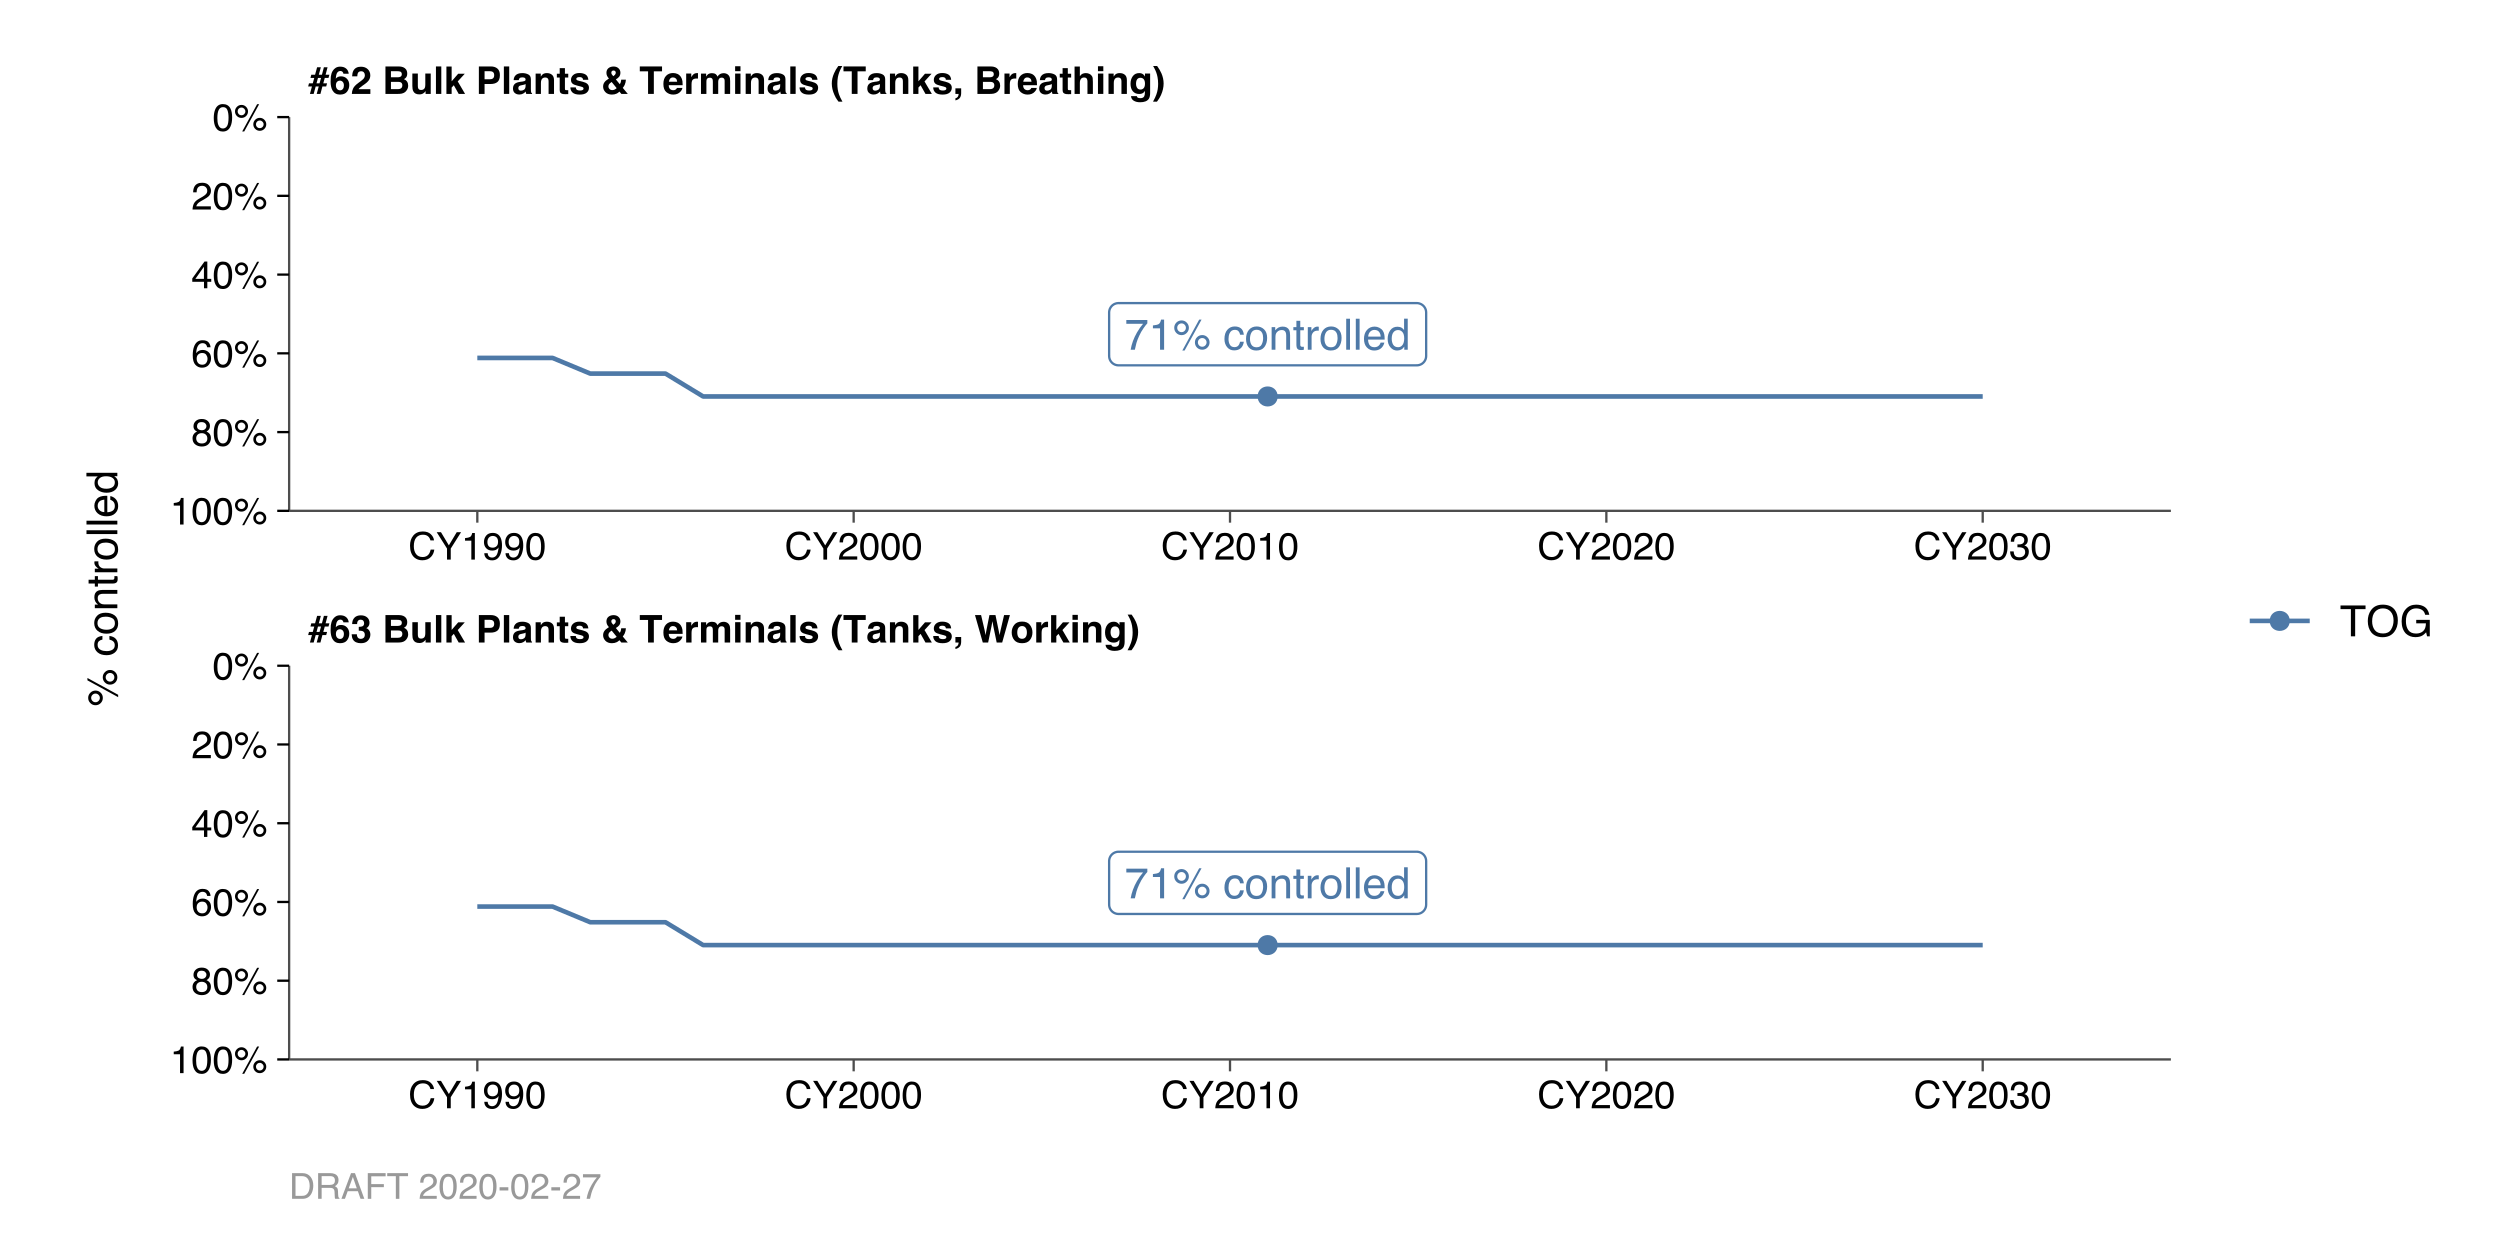 <?xml version="1.0" encoding="UTF-8"?>
<svg xmlns="http://www.w3.org/2000/svg" xmlns:xlink="http://www.w3.org/1999/xlink" width="576pt" height="288pt" viewBox="0 0 576 288" version="1.1">
<defs>
<g>
<symbol overflow="visible" id="glyph0-0">
<path style="stroke:none;" d="M 0.328 0 L 0.328 -7.141 L 5.984 -7.141 L 5.984 0 Z M 5.094 -0.891 L 5.094 -6.25 L 1.219 -6.25 L 1.219 -0.891 Z M 5.094 -0.891 "/>
</symbol>
<symbol overflow="visible" id="glyph0-1">
<path style="stroke:none;" d="M 5.203 -6.844 L 5.203 -6.078 C 4.984 -5.859 4.688 -5.477 4.312 -4.938 C 3.938 -4.406 3.609 -3.828 3.328 -3.203 C 3.047 -2.598 2.832 -2.047 2.688 -1.547 C 2.594 -1.223 2.473 -0.707 2.328 0 L 1.359 0 C 1.578 -1.332 2.062 -2.656 2.812 -3.969 C 3.258 -4.738 3.727 -5.406 4.219 -5.969 L 0.359 -5.969 L 0.359 -6.844 Z M 5.203 -6.844 "/>
</symbol>
<symbol overflow="visible" id="glyph0-2">
<path style="stroke:none;" d="M 0.953 -4.922 L 0.953 -5.594 C 1.586 -5.656 2.031 -5.758 2.281 -5.906 C 2.531 -6.051 2.711 -6.395 2.828 -6.938 L 3.531 -6.938 L 3.531 0 L 2.594 0 L 2.594 -4.922 Z M 0.953 -4.922 "/>
</symbol>
<symbol overflow="visible" id="glyph0-3">
<path style="stroke:none;" d="M 6.781 -3.375 C 7.25 -3.375 7.645 -3.207 7.969 -2.875 C 8.301 -2.551 8.469 -2.156 8.469 -1.688 C 8.469 -1.219 8.301 -0.816 7.969 -0.484 C 7.645 -0.16 7.25 0 6.781 0 C 6.312 0 5.91 -0.16 5.578 -0.484 C 5.254 -0.816 5.094 -1.219 5.094 -1.688 C 5.094 -2.156 5.254 -2.551 5.578 -2.875 C 5.91 -3.207 6.312 -3.375 6.781 -3.375 Z M 6.078 -6.938 L 6.625 -6.938 L 2.719 0.188 L 2.188 0.188 Z M 2.016 -4.047 C 2.297 -4.047 2.531 -4.145 2.719 -4.344 C 2.914 -4.539 3.016 -4.773 3.016 -5.047 C 3.016 -5.328 2.914 -5.566 2.719 -5.766 C 2.531 -5.961 2.297 -6.062 2.016 -6.062 C 1.734 -6.062 1.492 -5.961 1.297 -5.766 C 1.109 -5.566 1.016 -5.328 1.016 -5.047 C 1.016 -4.773 1.109 -4.539 1.297 -4.344 C 1.492 -4.145 1.734 -4.047 2.016 -4.047 Z M 2.016 -6.75 C 2.484 -6.75 2.879 -6.582 3.203 -6.25 C 3.535 -5.914 3.703 -5.516 3.703 -5.047 C 3.703 -4.586 3.535 -4.191 3.203 -3.859 C 2.879 -3.523 2.484 -3.359 2.016 -3.359 C 1.547 -3.359 1.145 -3.523 0.812 -3.859 C 0.488 -4.191 0.328 -4.586 0.328 -5.047 C 0.328 -5.516 0.488 -5.914 0.812 -6.25 C 1.145 -6.582 1.547 -6.75 2.016 -6.75 Z M 6.781 -0.688 C 7.062 -0.688 7.297 -0.785 7.484 -0.984 C 7.68 -1.18 7.781 -1.414 7.781 -1.688 C 7.781 -1.969 7.68 -2.203 7.484 -2.391 C 7.297 -2.586 7.062 -2.688 6.781 -2.688 C 6.5 -2.688 6.258 -2.586 6.062 -2.391 C 5.875 -2.203 5.781 -1.969 5.781 -1.688 C 5.781 -1.414 5.875 -1.18 6.062 -0.984 C 6.258 -0.785 6.5 -0.688 6.781 -0.688 Z M 6.781 -0.688 "/>
</symbol>
<symbol overflow="visible" id="glyph0-4">
<path style="stroke:none;" d=""/>
</symbol>
<symbol overflow="visible" id="glyph0-5">
<path style="stroke:none;" d="M 2.656 -5.359 C 3.238 -5.359 3.711 -5.211 4.078 -4.922 C 4.441 -4.641 4.664 -4.148 4.75 -3.453 L 3.891 -3.453 C 3.836 -3.773 3.719 -4.039 3.531 -4.25 C 3.352 -4.469 3.062 -4.578 2.656 -4.578 C 2.094 -4.578 1.691 -4.301 1.453 -3.75 C 1.297 -3.406 1.219 -2.973 1.219 -2.453 C 1.219 -1.93 1.328 -1.488 1.547 -1.125 C 1.766 -0.77 2.113 -0.594 2.594 -0.594 C 2.957 -0.594 3.242 -0.703 3.453 -0.922 C 3.66 -1.148 3.805 -1.457 3.891 -1.844 L 4.75 -1.844 C 4.645 -1.156 4.398 -0.648 4.016 -0.328 C 3.629 -0.004 3.129 0.156 2.516 0.156 C 1.836 0.156 1.297 -0.094 0.891 -0.594 C 0.484 -1.094 0.281 -1.711 0.281 -2.453 C 0.281 -3.367 0.504 -4.082 0.953 -4.594 C 1.398 -5.102 1.969 -5.359 2.656 -5.359 Z M 2.516 -5.328 Z M 2.516 -5.328 "/>
</symbol>
<symbol overflow="visible" id="glyph0-6">
<path style="stroke:none;" d="M 2.703 -0.562 C 3.285 -0.562 3.68 -0.781 3.891 -1.219 C 4.109 -1.656 4.219 -2.145 4.219 -2.688 C 4.219 -3.176 4.141 -3.57 3.984 -3.875 C 3.742 -4.352 3.32 -4.594 2.719 -4.594 C 2.188 -4.594 1.797 -4.391 1.547 -3.984 C 1.305 -3.578 1.188 -3.082 1.188 -2.5 C 1.188 -1.945 1.305 -1.484 1.547 -1.109 C 1.797 -0.742 2.18 -0.562 2.703 -0.562 Z M 2.734 -5.359 C 3.41 -5.359 3.977 -5.133 4.438 -4.688 C 4.906 -4.238 5.141 -3.582 5.141 -2.719 C 5.141 -1.875 4.93 -1.176 4.516 -0.625 C 4.109 -0.082 3.477 0.188 2.625 0.188 C 1.906 0.188 1.332 -0.051 0.906 -0.531 C 0.488 -1.02 0.281 -1.672 0.281 -2.484 C 0.281 -3.359 0.504 -4.055 0.953 -4.578 C 1.398 -5.098 1.992 -5.359 2.734 -5.359 Z M 2.719 -5.328 Z M 2.719 -5.328 "/>
</symbol>
<symbol overflow="visible" id="glyph0-7">
<path style="stroke:none;" d="M 0.641 -5.203 L 1.469 -5.203 L 1.469 -4.469 C 1.719 -4.77 1.977 -4.988 2.25 -5.125 C 2.531 -5.258 2.836 -5.328 3.172 -5.328 C 3.91 -5.328 4.41 -5.066 4.672 -4.547 C 4.816 -4.266 4.891 -3.863 4.891 -3.344 L 4.891 0 L 4 0 L 4 -3.281 C 4 -3.594 3.953 -3.848 3.859 -4.047 C 3.703 -4.367 3.422 -4.531 3.016 -4.531 C 2.805 -4.531 2.633 -4.508 2.5 -4.469 C 2.258 -4.395 2.047 -4.254 1.859 -4.047 C 1.711 -3.867 1.617 -3.688 1.578 -3.5 C 1.535 -3.32 1.516 -3.062 1.516 -2.719 L 1.516 0 L 0.641 0 Z M 2.703 -5.328 Z M 2.703 -5.328 "/>
</symbol>
<symbol overflow="visible" id="glyph0-8">
<path style="stroke:none;" d="M 0.812 -6.656 L 1.703 -6.656 L 1.703 -5.203 L 2.531 -5.203 L 2.531 -4.484 L 1.703 -4.484 L 1.703 -1.094 C 1.703 -0.914 1.766 -0.797 1.891 -0.734 C 1.953 -0.691 2.062 -0.672 2.219 -0.672 C 2.258 -0.672 2.305 -0.672 2.359 -0.672 C 2.41 -0.68 2.469 -0.688 2.531 -0.688 L 2.531 0 C 2.426 0.031 2.32 0.051 2.219 0.062 C 2.113 0.07 1.992 0.078 1.859 0.078 C 1.453 0.078 1.176 -0.023 1.031 -0.234 C 0.883 -0.441 0.812 -0.711 0.812 -1.047 L 0.812 -4.484 L 0.109 -4.484 L 0.109 -5.203 L 0.812 -5.203 Z M 0.812 -6.656 "/>
</symbol>
<symbol overflow="visible" id="glyph0-9">
<path style="stroke:none;" d="M 0.672 -5.203 L 1.5 -5.203 L 1.5 -4.312 C 1.562 -4.477 1.723 -4.688 1.984 -4.938 C 2.254 -5.195 2.566 -5.328 2.922 -5.328 C 2.93 -5.328 2.957 -5.32 3 -5.312 C 3.039 -5.312 3.109 -5.305 3.203 -5.297 L 3.203 -4.375 C 3.148 -4.383 3.098 -4.391 3.047 -4.391 C 3.004 -4.391 2.957 -4.391 2.906 -4.391 C 2.469 -4.391 2.129 -4.25 1.891 -3.969 C 1.66 -3.688 1.547 -3.363 1.547 -3 L 1.547 0 L 0.672 0 Z M 0.672 -5.203 "/>
</symbol>
<symbol overflow="visible" id="glyph0-10">
<path style="stroke:none;" d="M 0.672 -7.141 L 1.547 -7.141 L 1.547 0 L 0.672 0 Z M 0.672 -7.141 "/>
</symbol>
<symbol overflow="visible" id="glyph0-11">
<path style="stroke:none;" d="M 2.812 -5.328 C 3.176 -5.328 3.531 -5.238 3.875 -5.062 C 4.227 -4.883 4.492 -4.66 4.672 -4.391 C 4.848 -4.129 4.969 -3.82 5.031 -3.469 C 5.082 -3.227 5.109 -2.848 5.109 -2.328 L 1.281 -2.328 C 1.301 -1.797 1.426 -1.367 1.656 -1.047 C 1.895 -0.734 2.258 -0.578 2.75 -0.578 C 3.207 -0.578 3.57 -0.727 3.844 -1.031 C 4 -1.195 4.109 -1.398 4.172 -1.641 L 5.031 -1.641 C 5.008 -1.441 4.93 -1.223 4.797 -0.984 C 4.672 -0.754 4.531 -0.566 4.375 -0.422 C 4.102 -0.16 3.773 0.016 3.391 0.109 C 3.18 0.16 2.941 0.188 2.672 0.188 C 2.023 0.188 1.473 -0.047 1.016 -0.516 C 0.566 -0.992 0.344 -1.656 0.344 -2.5 C 0.344 -3.332 0.566 -4.008 1.016 -4.531 C 1.473 -5.062 2.07 -5.328 2.812 -5.328 Z M 4.203 -3.016 C 4.172 -3.398 4.086 -3.703 3.953 -3.922 C 3.711 -4.348 3.312 -4.562 2.75 -4.562 C 2.352 -4.562 2.02 -4.414 1.75 -4.125 C 1.477 -3.832 1.332 -3.461 1.312 -3.016 Z M 2.719 -5.328 Z M 2.719 -5.328 "/>
</symbol>
<symbol overflow="visible" id="glyph0-12">
<path style="stroke:none;" d="M 1.203 -2.547 C 1.203 -1.984 1.316 -1.516 1.547 -1.141 C 1.785 -0.766 2.164 -0.578 2.688 -0.578 C 3.094 -0.578 3.426 -0.75 3.688 -1.094 C 3.945 -1.445 4.078 -1.945 4.078 -2.594 C 4.078 -3.258 3.941 -3.75 3.672 -4.062 C 3.398 -4.375 3.066 -4.531 2.672 -4.531 C 2.234 -4.531 1.879 -4.363 1.609 -4.031 C 1.336 -3.695 1.203 -3.203 1.203 -2.547 Z M 2.516 -5.297 C 2.91 -5.297 3.242 -5.211 3.516 -5.047 C 3.672 -4.953 3.848 -4.781 4.047 -4.531 L 4.047 -7.156 L 4.891 -7.156 L 4.891 0 L 4.094 0 L 4.094 -0.719 C 3.895 -0.406 3.656 -0.176 3.375 -0.031 C 3.094 0.113 2.773 0.188 2.422 0.188 C 1.836 0.188 1.332 -0.055 0.906 -0.547 C 0.477 -1.035 0.266 -1.688 0.266 -2.5 C 0.266 -3.25 0.457 -3.898 0.844 -4.453 C 1.238 -5.016 1.797 -5.297 2.516 -5.297 Z M 2.516 -5.297 "/>
</symbol>
<symbol overflow="visible" id="glyph1-0">
<path style="stroke:none;" d="M 0.656 0 L 0.656 -6.328 L 5.766 -6.328 L 5.766 0 Z M 4.969 -0.797 L 4.969 -5.547 L 1.453 -5.547 L 1.453 -0.797 Z M 4.969 -0.797 "/>
</symbol>
<symbol overflow="visible" id="glyph1-1">
<path style="stroke:none;" d="M 2.625 -2.438 L 2.969 -3.688 L 2.266 -3.688 L 1.922 -2.438 Z M 0.188 -2.438 L 1.062 -2.438 L 1.406 -3.688 L 0.531 -3.688 L 0.719 -4.422 L 1.594 -4.422 L 2.062 -6.141 L 2.922 -6.141 L 2.453 -4.422 L 3.172 -4.422 L 3.625 -6.141 L 4.469 -6.141 L 4.016 -4.422 L 4.891 -4.422 L 4.688 -3.688 L 3.828 -3.688 L 3.484 -2.438 L 4.359 -2.438 L 4.156 -1.719 L 3.281 -1.719 L 2.828 0 L 1.969 0 L 2.438 -1.719 L 1.734 -1.719 L 1.266 0 L 0.406 0 L 0.875 -1.719 L 0 -1.719 Z M 0.188 -2.438 "/>
</symbol>
<symbol overflow="visible" id="glyph1-2">
<path style="stroke:none;" d="M 1.5 -1.969 C 1.5 -1.633 1.586 -1.359 1.766 -1.141 C 1.953 -0.93 2.188 -0.828 2.469 -0.828 C 2.738 -0.828 2.953 -0.93 3.109 -1.141 C 3.266 -1.348 3.344 -1.613 3.344 -1.938 C 3.344 -2.301 3.254 -2.578 3.078 -2.766 C 2.898 -2.961 2.68 -3.062 2.422 -3.062 C 2.211 -3.062 2.023 -3 1.859 -2.875 C 1.617 -2.688 1.5 -2.383 1.5 -1.969 Z M 3.219 -4.656 C 3.219 -4.758 3.18 -4.867 3.109 -4.984 C 2.973 -5.18 2.773 -5.281 2.516 -5.281 C 2.117 -5.281 1.832 -5.055 1.656 -4.609 C 1.57 -4.367 1.508 -4.004 1.469 -3.516 C 1.625 -3.703 1.801 -3.836 2 -3.922 C 2.195 -4.004 2.426 -4.047 2.688 -4.047 C 3.238 -4.047 3.691 -3.859 4.047 -3.484 C 4.398 -3.109 4.578 -2.629 4.578 -2.047 C 4.578 -1.461 4.406 -0.945 4.062 -0.5 C 3.719 -0.062 3.176 0.156 2.438 0.156 C 1.656 0.156 1.078 -0.172 0.703 -0.828 C 0.422 -1.336 0.281 -2 0.281 -2.812 C 0.281 -3.281 0.297 -3.664 0.328 -3.969 C 0.398 -4.5 0.539 -4.938 0.75 -5.281 C 0.926 -5.582 1.156 -5.82 1.438 -6 C 1.727 -6.188 2.078 -6.281 2.484 -6.281 C 3.055 -6.281 3.516 -6.133 3.859 -5.844 C 4.203 -5.551 4.398 -5.156 4.453 -4.656 Z M 3.219 -4.656 "/>
</symbol>
<symbol overflow="visible" id="glyph1-3">
<path style="stroke:none;" d="M 1.438 -1.906 C 1.438 -1.656 1.477 -1.453 1.562 -1.297 C 1.707 -0.992 1.973 -0.844 2.359 -0.844 C 2.609 -0.844 2.82 -0.922 3 -1.078 C 3.176 -1.242 3.266 -1.484 3.266 -1.797 C 3.266 -2.203 3.098 -2.477 2.766 -2.625 C 2.578 -2.695 2.281 -2.734 1.875 -2.734 L 1.875 -3.609 C 2.27 -3.617 2.547 -3.66 2.703 -3.734 C 2.973 -3.848 3.109 -4.086 3.109 -4.453 C 3.109 -4.691 3.039 -4.883 2.906 -5.031 C 2.77 -5.188 2.57 -5.266 2.312 -5.266 C 2.031 -5.266 1.82 -5.172 1.688 -4.984 C 1.551 -4.805 1.484 -4.562 1.484 -4.25 L 0.344 -4.25 C 0.352 -4.562 0.406 -4.859 0.5 -5.141 C 0.602 -5.379 0.758 -5.602 0.969 -5.812 C 1.133 -5.957 1.328 -6.066 1.547 -6.141 C 1.766 -6.223 2.035 -6.266 2.359 -6.266 C 2.953 -6.266 3.43 -6.109 3.797 -5.797 C 4.16 -5.484 4.344 -5.07 4.344 -4.562 C 4.344 -4.188 4.234 -3.875 4.016 -3.625 C 3.879 -3.469 3.738 -3.363 3.594 -3.312 C 3.707 -3.312 3.867 -3.211 4.078 -3.016 C 4.391 -2.723 4.547 -2.328 4.547 -1.828 C 4.547 -1.305 4.359 -0.844 3.984 -0.438 C 3.617 -0.039 3.082 0.156 2.375 0.156 C 1.488 0.156 0.875 -0.129 0.531 -0.703 C 0.352 -1.016 0.254 -1.414 0.234 -1.906 Z M 1.438 -1.906 "/>
</symbol>
<symbol overflow="visible" id="glyph1-4">
<path style="stroke:none;" d=""/>
</symbol>
<symbol overflow="visible" id="glyph1-5">
<path style="stroke:none;" d="M 1.953 -5.234 L 1.953 -3.828 L 3.516 -3.828 C 3.785 -3.828 4.008 -3.879 4.188 -3.984 C 4.363 -4.098 4.453 -4.285 4.453 -4.547 C 4.453 -4.836 4.336 -5.035 4.109 -5.141 C 3.91 -5.203 3.656 -5.234 3.344 -5.234 Z M 1.953 -2.781 L 1.953 -1.094 L 3.516 -1.094 C 3.785 -1.094 4 -1.133 4.156 -1.219 C 4.438 -1.352 4.578 -1.613 4.578 -2 C 4.578 -2.332 4.441 -2.562 4.172 -2.688 C 4.016 -2.75 3.801 -2.781 3.531 -2.781 Z M 3.766 -6.328 C 4.547 -6.316 5.098 -6.094 5.422 -5.656 C 5.609 -5.383 5.703 -5.062 5.703 -4.688 C 5.703 -4.301 5.609 -3.992 5.422 -3.766 C 5.305 -3.629 5.145 -3.504 4.938 -3.391 C 5.258 -3.273 5.504 -3.086 5.672 -2.828 C 5.836 -2.578 5.922 -2.27 5.922 -1.906 C 5.922 -1.531 5.82 -1.195 5.625 -0.906 C 5.508 -0.707 5.363 -0.539 5.188 -0.406 C 4.977 -0.25 4.734 -0.141 4.453 -0.078 C 4.18 -0.023 3.883 0 3.562 0 L 0.688 0 L 0.688 -6.328 Z M 3.766 -6.328 "/>
</symbol>
<symbol overflow="visible" id="glyph1-6">
<path style="stroke:none;" d="M 1.797 -4.688 L 1.797 -1.859 C 1.797 -1.586 1.828 -1.391 1.891 -1.266 C 1.992 -1.023 2.211 -0.906 2.547 -0.906 C 2.961 -0.906 3.25 -1.07 3.406 -1.406 C 3.477 -1.594 3.516 -1.836 3.516 -2.141 L 3.516 -4.688 L 4.766 -4.688 L 4.766 0 L 3.578 0 L 3.578 -0.656 C 3.566 -0.645 3.535 -0.602 3.484 -0.531 C 3.441 -0.457 3.391 -0.395 3.328 -0.344 C 3.129 -0.164 2.941 -0.047 2.766 0.016 C 2.586 0.078 2.379 0.109 2.141 0.109 C 1.441 0.109 0.973 -0.141 0.734 -0.641 C 0.598 -0.922 0.531 -1.328 0.531 -1.859 L 0.531 -4.688 Z M 2.656 -4.812 Z M 2.656 -4.812 "/>
</symbol>
<symbol overflow="visible" id="glyph1-7">
<path style="stroke:none;" d="M 1.828 0 L 0.594 0 L 0.594 -6.328 L 1.828 -6.328 Z M 1.828 0 "/>
</symbol>
<symbol overflow="visible" id="glyph1-8">
<path style="stroke:none;" d="M 0.562 -6.312 L 1.766 -6.312 L 1.766 -2.906 L 3.281 -4.656 L 4.797 -4.656 L 3.172 -2.875 L 4.859 0 L 3.391 0 L 2.266 -2 L 1.766 -1.469 L 1.766 0 L 0.562 0 Z M 0.562 -6.312 "/>
</symbol>
<symbol overflow="visible" id="glyph1-9">
<path style="stroke:none;" d="M 4.234 -4.312 C 4.234 -4.645 4.145 -4.879 3.969 -5.016 C 3.801 -5.16 3.562 -5.234 3.25 -5.234 L 2.016 -5.234 L 2.016 -3.375 L 3.25 -3.375 C 3.562 -3.375 3.801 -3.445 3.969 -3.594 C 4.145 -3.75 4.234 -3.988 4.234 -4.312 Z M 5.547 -4.328 C 5.547 -3.578 5.352 -3.047 4.969 -2.734 C 4.594 -2.43 4.055 -2.281 3.359 -2.281 L 2.016 -2.281 L 2.016 0 L 0.703 0 L 0.703 -6.328 L 3.453 -6.328 C 4.086 -6.328 4.594 -6.164 4.969 -5.844 C 5.352 -5.52 5.547 -5.016 5.547 -4.328 Z M 5.547 -4.328 "/>
</symbol>
<symbol overflow="visible" id="glyph1-10">
<path style="stroke:none;" d="M 3.156 -2.281 C 3.07 -2.227 2.988 -2.188 2.906 -2.156 C 2.832 -2.125 2.727 -2.098 2.594 -2.078 L 2.312 -2.016 C 2.062 -1.973 1.879 -1.922 1.766 -1.859 C 1.578 -1.742 1.484 -1.566 1.484 -1.328 C 1.484 -1.117 1.539 -0.969 1.656 -0.875 C 1.77 -0.789 1.91 -0.75 2.078 -0.75 C 2.336 -0.75 2.578 -0.82 2.797 -0.969 C 3.023 -1.125 3.145 -1.41 3.156 -1.828 Z M 2.406 -2.844 C 2.633 -2.875 2.797 -2.91 2.891 -2.953 C 3.066 -3.023 3.156 -3.141 3.156 -3.297 C 3.156 -3.492 3.086 -3.629 2.953 -3.703 C 2.816 -3.773 2.625 -3.812 2.375 -3.812 C 2.082 -3.812 1.875 -3.738 1.75 -3.594 C 1.664 -3.488 1.609 -3.348 1.578 -3.172 L 0.406 -3.172 C 0.426 -3.578 0.539 -3.91 0.75 -4.172 C 1.07 -4.586 1.625 -4.797 2.406 -4.797 C 2.926 -4.797 3.383 -4.691 3.781 -4.484 C 4.176 -4.285 4.375 -3.906 4.375 -3.344 L 4.375 -1.188 C 4.375 -1.039 4.379 -0.863 4.391 -0.656 C 4.398 -0.488 4.422 -0.375 4.453 -0.312 C 4.492 -0.258 4.555 -0.219 4.641 -0.188 L 4.641 0 L 3.312 0 C 3.27 -0.094 3.238 -0.18 3.219 -0.266 C 3.207 -0.348 3.203 -0.441 3.203 -0.547 C 3.023 -0.367 2.828 -0.211 2.609 -0.078 C 2.348 0.066 2.051 0.141 1.719 0.141 C 1.289 0.141 0.938 0.02 0.656 -0.219 C 0.383 -0.457 0.25 -0.801 0.25 -1.25 C 0.25 -1.82 0.473 -2.238 0.922 -2.5 C 1.16 -2.633 1.52 -2.734 2 -2.797 Z M 2.469 -4.812 Z M 2.469 -4.812 "/>
</symbol>
<symbol overflow="visible" id="glyph1-11">
<path style="stroke:none;" d="M 3.172 -4.797 C 3.648 -4.797 4.039 -4.664 4.344 -4.406 C 4.656 -4.156 4.812 -3.738 4.812 -3.156 L 4.812 0 L 3.562 0 L 3.562 -2.844 C 3.562 -3.094 3.531 -3.285 3.469 -3.422 C 3.344 -3.66 3.113 -3.781 2.781 -3.781 C 2.363 -3.781 2.078 -3.602 1.922 -3.25 C 1.836 -3.062 1.797 -2.82 1.797 -2.531 L 1.797 0 L 0.578 0 L 0.578 -4.672 L 1.766 -4.672 L 1.766 -3.984 C 1.922 -4.223 2.066 -4.398 2.203 -4.516 C 2.453 -4.703 2.773 -4.797 3.172 -4.797 Z M 2.719 -4.812 Z M 2.719 -4.812 "/>
</symbol>
<symbol overflow="visible" id="glyph1-12">
<path style="stroke:none;" d="M 0.094 -3.766 L 0.094 -4.641 L 0.75 -4.641 L 0.75 -5.938 L 1.953 -5.938 L 1.953 -4.641 L 2.719 -4.641 L 2.719 -3.766 L 1.953 -3.766 L 1.953 -1.297 C 1.953 -1.098 1.973 -0.973 2.016 -0.922 C 2.066 -0.879 2.219 -0.859 2.469 -0.859 C 2.508 -0.859 2.551 -0.859 2.594 -0.859 C 2.633 -0.867 2.676 -0.875 2.719 -0.875 L 2.719 0.047 L 2.141 0.062 C 1.555 0.082 1.16 -0.016 0.953 -0.234 C 0.816 -0.379 0.75 -0.598 0.75 -0.891 L 0.75 -3.766 Z M 0.094 -3.766 "/>
</symbol>
<symbol overflow="visible" id="glyph1-13">
<path style="stroke:none;" d="M 1.531 -1.5 C 1.551 -1.281 1.602 -1.125 1.688 -1.031 C 1.844 -0.863 2.125 -0.781 2.531 -0.781 C 2.77 -0.781 2.957 -0.816 3.094 -0.891 C 3.238 -0.961 3.312 -1.07 3.312 -1.219 C 3.312 -1.352 3.258 -1.457 3.156 -1.531 C 3.039 -1.602 2.613 -1.727 1.875 -1.906 C 1.344 -2.031 0.969 -2.191 0.75 -2.391 C 0.531 -2.586 0.422 -2.867 0.422 -3.234 C 0.422 -3.672 0.586 -4.039 0.922 -4.344 C 1.266 -4.656 1.742 -4.812 2.359 -4.812 C 2.953 -4.812 3.43 -4.691 3.797 -4.453 C 4.16 -4.223 4.367 -3.82 4.422 -3.25 L 3.203 -3.25 C 3.18 -3.406 3.141 -3.531 3.078 -3.625 C 2.941 -3.789 2.711 -3.875 2.391 -3.875 C 2.117 -3.875 1.926 -3.832 1.812 -3.75 C 1.695 -3.664 1.641 -3.57 1.641 -3.469 C 1.641 -3.32 1.703 -3.219 1.828 -3.156 C 1.941 -3.094 2.363 -2.977 3.094 -2.812 C 3.582 -2.695 3.953 -2.523 4.203 -2.297 C 4.441 -2.066 4.562 -1.773 4.562 -1.422 C 4.562 -0.953 4.383 -0.57 4.031 -0.281 C 3.688 0.008 3.156 0.156 2.438 0.156 C 1.695 0.156 1.148 0.004 0.797 -0.297 C 0.453 -0.609 0.281 -1.008 0.281 -1.5 Z M 2.469 -4.812 Z M 2.469 -4.812 "/>
</symbol>
<symbol overflow="visible" id="glyph1-14">
<path style="stroke:none;" d="M 0.484 -1.672 C 0.484 -2.047 0.578 -2.367 0.766 -2.641 C 0.953 -2.922 1.258 -3.191 1.688 -3.453 L 1.828 -3.547 C 1.641 -3.742 1.492 -3.953 1.391 -4.172 C 1.297 -4.391 1.25 -4.613 1.25 -4.844 C 1.25 -5.301 1.398 -5.66 1.703 -5.922 C 2.016 -6.18 2.414 -6.312 2.906 -6.312 C 3.363 -6.312 3.738 -6.176 4.031 -5.906 C 4.32 -5.645 4.469 -5.305 4.469 -4.891 C 4.469 -4.523 4.379 -4.223 4.203 -3.984 C 4.023 -3.754 3.766 -3.539 3.422 -3.344 L 4.328 -2.234 C 4.43 -2.391 4.508 -2.551 4.562 -2.719 C 4.613 -2.895 4.645 -3.082 4.656 -3.281 L 5.734 -3.281 C 5.723 -2.895 5.633 -2.504 5.469 -2.109 C 5.375 -1.891 5.223 -1.648 5.016 -1.391 L 6.172 0 L 4.688 0 L 4.25 -0.531 C 4.031 -0.332 3.832 -0.188 3.656 -0.094 C 3.32 0.07 2.941 0.156 2.516 0.156 C 1.879 0.156 1.379 -0.031 1.016 -0.406 C 0.66 -0.789 0.484 -1.211 0.484 -1.672 Z M 2.375 -4.891 C 2.375 -4.773 2.41 -4.648 2.484 -4.516 C 2.535 -4.441 2.648 -4.297 2.828 -4.078 C 2.992 -4.203 3.117 -4.305 3.203 -4.391 C 3.336 -4.547 3.406 -4.711 3.406 -4.891 C 3.406 -5.016 3.363 -5.129 3.281 -5.234 C 3.195 -5.336 3.066 -5.391 2.891 -5.391 C 2.785 -5.391 2.68 -5.363 2.578 -5.312 C 2.441 -5.219 2.375 -5.078 2.375 -4.891 Z M 1.703 -1.703 C 1.703 -1.492 1.785 -1.301 1.953 -1.125 C 2.117 -0.957 2.336 -0.875 2.609 -0.875 C 2.805 -0.875 2.992 -0.922 3.172 -1.016 C 3.348 -1.109 3.492 -1.211 3.609 -1.328 L 2.453 -2.75 C 2.148 -2.551 1.945 -2.375 1.844 -2.219 C 1.75 -2.062 1.703 -1.891 1.703 -1.703 Z M 1.703 -1.703 "/>
</symbol>
<symbol overflow="visible" id="glyph1-15">
<path style="stroke:none;" d="M 5.266 -6.328 L 5.266 -5.203 L 3.375 -5.203 L 3.375 0 L 2.047 0 L 2.047 -5.203 L 0.141 -5.203 L 0.141 -6.328 Z M 5.266 -6.328 "/>
</symbol>
<symbol overflow="visible" id="glyph1-16">
<path style="stroke:none;" d="M 2.422 -3.797 C 2.141 -3.797 1.922 -3.707 1.766 -3.531 C 1.609 -3.352 1.508 -3.113 1.469 -2.812 L 3.375 -2.812 C 3.352 -3.133 3.254 -3.379 3.078 -3.547 C 2.898 -3.711 2.68 -3.797 2.422 -3.797 Z M 2.422 -4.812 C 2.805 -4.812 3.156 -4.738 3.469 -4.594 C 3.781 -4.445 4.039 -4.211 4.25 -3.891 C 4.426 -3.617 4.539 -3.297 4.594 -2.922 C 4.625 -2.711 4.641 -2.406 4.641 -2 L 1.438 -2 C 1.445 -1.531 1.594 -1.203 1.875 -1.016 C 2.039 -0.898 2.242 -0.844 2.484 -0.844 C 2.734 -0.844 2.938 -0.91 3.094 -1.047 C 3.188 -1.129 3.266 -1.238 3.328 -1.375 L 4.578 -1.375 C 4.547 -1.094 4.398 -0.812 4.141 -0.531 C 3.742 -0.07 3.188 0.156 2.469 0.156 C 1.863 0.156 1.332 -0.035 0.875 -0.422 C 0.426 -0.805 0.203 -1.43 0.203 -2.297 C 0.203 -3.109 0.406 -3.727 0.812 -4.156 C 1.227 -4.594 1.766 -4.812 2.422 -4.812 Z M 2.5 -4.812 Z M 2.5 -4.812 "/>
</symbol>
<symbol overflow="visible" id="glyph1-17">
<path style="stroke:none;" d="M 3.109 -4.797 C 3.141 -4.797 3.16 -4.797 3.172 -4.797 C 3.191 -4.797 3.227 -4.789 3.281 -4.781 L 3.281 -3.531 C 3.195 -3.539 3.125 -3.547 3.062 -3.547 C 3.008 -3.547 2.961 -3.547 2.922 -3.547 C 2.43 -3.547 2.102 -3.391 1.938 -3.078 C 1.844 -2.891 1.797 -2.609 1.797 -2.234 L 1.797 0 L 0.562 0 L 0.562 -4.688 L 1.734 -4.688 L 1.734 -3.859 C 1.922 -4.172 2.082 -4.383 2.219 -4.5 C 2.445 -4.695 2.742 -4.797 3.109 -4.797 Z M 3.109 -4.797 "/>
</symbol>
<symbol overflow="visible" id="glyph1-18">
<path style="stroke:none;" d="M 5.797 -4.781 C 6.004 -4.781 6.207 -4.738 6.406 -4.656 C 6.613 -4.582 6.797 -4.445 6.953 -4.25 C 7.086 -4.082 7.176 -3.879 7.219 -3.641 C 7.25 -3.484 7.266 -3.254 7.266 -2.953 L 7.266 0 L 6 0 L 6 -2.984 C 6 -3.16 5.973 -3.305 5.922 -3.422 C 5.805 -3.641 5.602 -3.75 5.312 -3.75 C 4.977 -3.75 4.75 -3.609 4.625 -3.328 C 4.551 -3.172 4.516 -2.988 4.516 -2.781 L 4.516 0 L 3.281 0 L 3.281 -2.781 C 3.281 -3.062 3.254 -3.266 3.203 -3.391 C 3.098 -3.617 2.895 -3.734 2.594 -3.734 C 2.25 -3.734 2.016 -3.617 1.891 -3.391 C 1.828 -3.266 1.797 -3.07 1.797 -2.812 L 1.797 0 L 0.547 0 L 0.547 -4.672 L 1.734 -4.672 L 1.734 -3.984 C 1.891 -4.234 2.035 -4.41 2.172 -4.516 C 2.41 -4.691 2.719 -4.781 3.094 -4.781 C 3.445 -4.781 3.734 -4.703 3.953 -4.547 C 4.141 -4.398 4.273 -4.211 4.359 -3.984 C 4.523 -4.266 4.727 -4.469 4.969 -4.594 C 5.219 -4.719 5.492 -4.781 5.797 -4.781 Z M 5.797 -4.781 "/>
</symbol>
<symbol overflow="visible" id="glyph1-19">
<path style="stroke:none;" d="M 1.828 -5.234 L 0.594 -5.234 L 0.594 -6.375 L 1.828 -6.375 Z M 0.594 -4.688 L 1.828 -4.688 L 1.828 0 L 0.594 0 Z M 0.594 -4.688 "/>
</symbol>
<symbol overflow="visible" id="glyph1-20">
<path style="stroke:none;" d="M 0.891 -4.734 C 1.109 -5.266 1.438 -5.832 1.875 -6.438 L 2.797 -6.438 L 2.531 -5.953 C 2.176 -5.297 1.926 -4.602 1.781 -3.875 C 1.695 -3.395 1.656 -2.875 1.656 -2.312 C 1.656 -1.438 1.781 -0.633 2.031 0.094 C 2.176 0.531 2.441 1.094 2.828 1.781 L 1.922 1.781 L 1.609 1.359 C 1.41 1.109 1.203 0.734 0.984 0.234 C 0.578 -0.66 0.375 -1.535 0.375 -2.391 C 0.375 -3.18 0.547 -3.961 0.891 -4.734 Z M 0.891 -4.734 "/>
</symbol>
<symbol overflow="visible" id="glyph1-21">
<path style="stroke:none;" d="M 0.5 1.016 C 0.75 0.953 0.93 0.836 1.047 0.672 C 1.16 0.516 1.227 0.289 1.25 0 L 0.5 0 L 0.5 -1.281 L 1.828 -1.281 L 1.828 -0.172 C 1.828 0.023 1.801 0.227 1.75 0.438 C 1.695 0.645 1.602 0.828 1.469 0.984 C 1.312 1.148 1.129 1.273 0.922 1.359 C 0.723 1.441 0.582 1.484 0.5 1.484 Z M 0.5 1.016 "/>
</symbol>
<symbol overflow="visible" id="glyph1-22">
<path style="stroke:none;" d="M 1.531 -6.328 L 2.375 -2.703 L 2.547 -1.703 L 2.734 -2.688 L 3.453 -6.328 L 4.844 -6.328 L 5.594 -2.703 L 5.797 -1.703 L 5.984 -2.672 L 6.828 -6.328 L 8.172 -6.328 L 6.391 0 L 5.125 0 L 4.359 -3.703 L 4.141 -4.922 L 3.922 -3.703 L 3.156 0 L 1.922 0 L 0.125 -6.328 Z M 1.531 -6.328 "/>
</symbol>
<symbol overflow="visible" id="glyph1-23">
<path style="stroke:none;" d="M 2.672 -0.859 C 3.023 -0.859 3.297 -0.984 3.484 -1.234 C 3.68 -1.492 3.781 -1.859 3.781 -2.328 C 3.781 -2.797 3.68 -3.156 3.484 -3.406 C 3.297 -3.664 3.023 -3.797 2.672 -3.797 C 2.316 -3.797 2.039 -3.664 1.844 -3.406 C 1.656 -3.156 1.562 -2.797 1.562 -2.328 C 1.562 -1.859 1.656 -1.492 1.844 -1.234 C 2.039 -0.984 2.316 -0.859 2.672 -0.859 Z M 5.062 -2.328 C 5.062 -1.641 4.863 -1.051 4.469 -0.562 C 4.082 -0.082 3.484 0.156 2.672 0.156 C 1.867 0.156 1.27 -0.082 0.875 -0.562 C 0.477 -1.051 0.281 -1.641 0.281 -2.328 C 0.281 -3.004 0.477 -3.586 0.875 -4.078 C 1.27 -4.578 1.867 -4.828 2.672 -4.828 C 3.484 -4.828 4.082 -4.578 4.469 -4.078 C 4.863 -3.586 5.062 -3.004 5.062 -2.328 Z M 2.672 -4.812 Z M 2.672 -4.812 "/>
</symbol>
<symbol overflow="visible" id="glyph1-24">
<path style="stroke:none;" d="M 2.578 -1 C 2.867 -1 3.113 -1.109 3.312 -1.328 C 3.508 -1.547 3.609 -1.891 3.609 -2.359 C 3.609 -2.805 3.516 -3.145 3.328 -3.375 C 3.141 -3.602 2.883 -3.719 2.562 -3.719 C 2.133 -3.719 1.836 -3.52 1.672 -3.125 C 1.586 -2.906 1.547 -2.641 1.547 -2.328 C 1.547 -2.055 1.594 -1.812 1.688 -1.594 C 1.852 -1.195 2.148 -1 2.578 -1 Z M 2.281 -4.797 C 2.508 -4.797 2.711 -4.758 2.891 -4.688 C 3.191 -4.562 3.43 -4.332 3.609 -4 L 3.609 -4.688 L 4.797 -4.688 L 4.797 -0.234 C 4.797 0.367 4.695 0.82 4.5 1.125 C 4.145 1.656 3.473 1.922 2.484 1.922 C 1.891 1.922 1.398 1.801 1.016 1.562 C 0.641 1.332 0.43 0.984 0.391 0.516 L 1.734 0.516 C 1.766 0.648 1.816 0.754 1.891 0.828 C 2.023 0.93 2.25 0.984 2.562 0.984 C 3 0.984 3.289 0.836 3.438 0.547 C 3.539 0.359 3.594 0.039 3.594 -0.406 L 3.594 -0.703 C 3.477 -0.504 3.352 -0.352 3.219 -0.25 C 2.969 -0.07 2.648 0.016 2.266 0.016 C 1.66 0.016 1.176 -0.191 0.812 -0.609 C 0.457 -1.035 0.281 -1.609 0.281 -2.328 C 0.281 -3.023 0.453 -3.609 0.797 -4.078 C 1.148 -4.555 1.645 -4.797 2.281 -4.797 Z M 2.672 -4.812 Z M 2.672 -4.812 "/>
</symbol>
<symbol overflow="visible" id="glyph1-25">
<path style="stroke:none;" d="M 1.031 -6.438 C 1.469 -5.832 1.801 -5.266 2.031 -4.734 C 2.363 -3.961 2.531 -3.18 2.531 -2.391 C 2.531 -1.535 2.332 -0.66 1.938 0.234 C 1.707 0.734 1.492 1.109 1.297 1.359 L 1 1.781 L 0.094 1.781 C 0.469 1.094 0.727 0.531 0.875 0.094 C 1.133 -0.633 1.266 -1.438 1.266 -2.312 C 1.266 -2.875 1.219 -3.395 1.125 -3.875 C 0.988 -4.602 0.738 -5.297 0.375 -5.953 L 0.109 -6.438 Z M 1.031 -6.438 "/>
</symbol>
<symbol overflow="visible" id="glyph1-26">
<path style="stroke:none;" d="M 0.281 0 C 0.289 -0.445 0.383 -0.852 0.562 -1.219 C 0.738 -1.633 1.148 -2.078 1.797 -2.547 C 2.359 -2.953 2.723 -3.238 2.891 -3.406 C 3.148 -3.676 3.281 -3.973 3.281 -4.297 C 3.281 -4.566 3.207 -4.785 3.062 -4.953 C 2.914 -5.129 2.707 -5.219 2.438 -5.219 C 2.062 -5.219 1.805 -5.082 1.672 -4.812 C 1.598 -4.645 1.551 -4.391 1.531 -4.047 L 0.344 -4.047 C 0.363 -4.578 0.457 -5.004 0.625 -5.328 C 0.957 -5.953 1.539 -6.266 2.375 -6.266 C 3.031 -6.266 3.551 -6.078 3.938 -5.703 C 4.332 -5.336 4.531 -4.859 4.531 -4.266 C 4.531 -3.797 4.391 -3.383 4.109 -3.031 C 3.93 -2.789 3.633 -2.523 3.219 -2.234 L 2.734 -1.891 C 2.43 -1.672 2.223 -1.508 2.109 -1.406 C 1.992 -1.312 1.898 -1.203 1.828 -1.078 L 4.547 -1.078 L 4.547 0 Z M 0.281 0 "/>
</symbol>
<symbol overflow="visible" id="glyph1-27">
<path style="stroke:none;" d="M 3.156 -4.797 C 3.445 -4.797 3.707 -4.742 3.938 -4.641 C 4.176 -4.547 4.367 -4.395 4.516 -4.188 C 4.648 -4.02 4.727 -3.844 4.75 -3.656 C 4.781 -3.469 4.797 -3.164 4.797 -2.75 L 4.797 0 L 3.547 0 L 3.547 -2.844 C 3.547 -3.094 3.504 -3.297 3.422 -3.453 C 3.305 -3.672 3.094 -3.781 2.781 -3.781 C 2.457 -3.781 2.211 -3.672 2.047 -3.453 C 1.879 -3.242 1.797 -2.938 1.797 -2.531 L 1.797 0 L 0.578 0 L 0.578 -6.312 L 1.797 -6.312 L 1.797 -4.078 C 1.973 -4.348 2.176 -4.535 2.406 -4.641 C 2.645 -4.742 2.895 -4.797 3.156 -4.797 Z M 3.156 -4.797 "/>
</symbol>
<symbol overflow="visible" id="glyph2-0">
<path style="stroke:none;" d="M 0.281 0 L 0.281 -6.312 L 5.297 -6.312 L 5.297 0 Z M 4.5 -0.797 L 4.5 -5.516 L 1.078 -5.516 L 1.078 -0.797 Z M 4.5 -0.797 "/>
</symbol>
<symbol overflow="visible" id="glyph2-1">
<path style="stroke:none;" d="M 3.328 -6.484 C 4.129 -6.484 4.75 -6.27 5.188 -5.844 C 5.625 -5.426 5.867 -4.953 5.922 -4.422 L 5.094 -4.422 C 5 -4.828 4.812 -5.145 4.531 -5.375 C 4.25 -5.613 3.852 -5.734 3.344 -5.734 C 2.719 -5.734 2.211 -5.516 1.828 -5.078 C 1.453 -4.641 1.266 -3.973 1.266 -3.078 C 1.266 -2.336 1.438 -1.738 1.781 -1.281 C 2.125 -0.82 2.633 -0.594 3.312 -0.594 C 3.945 -0.594 4.43 -0.832 4.766 -1.312 C 4.93 -1.57 5.062 -1.906 5.156 -2.312 L 5.984 -2.312 C 5.91 -1.656 5.664 -1.102 5.25 -0.656 C 4.75 -0.113 4.07 0.156 3.219 0.156 C 2.488 0.156 1.875 -0.062 1.375 -0.5 C 0.719 -1.094 0.391 -2 0.391 -3.219 C 0.391 -4.156 0.633 -4.922 1.125 -5.516 C 1.656 -6.16 2.391 -6.484 3.328 -6.484 Z M 3.156 -6.484 Z M 3.156 -6.484 "/>
</symbol>
<symbol overflow="visible" id="glyph2-2">
<path style="stroke:none;" d="M 0.188 -6.312 L 1.172 -6.312 L 2.984 -3.281 L 4.797 -6.312 L 5.797 -6.312 L 3.422 -2.547 L 3.422 0 L 2.562 0 L 2.562 -2.547 Z M 3 -6.312 Z M 3 -6.312 "/>
</symbol>
<symbol overflow="visible" id="glyph2-3">
<path style="stroke:none;" d="M 0.844 -4.359 L 0.844 -4.953 C 1.395 -5.004 1.781 -5.094 2 -5.219 C 2.227 -5.344 2.395 -5.645 2.5 -6.125 L 3.109 -6.125 L 3.109 0 L 2.297 0 L 2.297 -4.359 Z M 0.844 -4.359 "/>
</symbol>
<symbol overflow="visible" id="glyph2-4">
<path style="stroke:none;" d="M 1.172 -1.484 C 1.191 -1.055 1.352 -0.758 1.656 -0.594 C 1.82 -0.508 2 -0.469 2.188 -0.469 C 2.562 -0.469 2.879 -0.617 3.141 -0.922 C 3.398 -1.234 3.582 -1.863 3.688 -2.812 C 3.52 -2.539 3.305 -2.348 3.047 -2.234 C 2.797 -2.129 2.523 -2.078 2.234 -2.078 C 1.641 -2.078 1.172 -2.258 0.828 -2.625 C 0.484 -2.988 0.312 -3.461 0.312 -4.047 C 0.312 -4.609 0.477 -5.098 0.812 -5.516 C 1.156 -5.941 1.66 -6.156 2.328 -6.156 C 3.223 -6.156 3.844 -5.754 4.188 -4.953 C 4.375 -4.504 4.469 -3.945 4.469 -3.281 C 4.469 -2.531 4.352 -1.863 4.125 -1.281 C 3.75 -0.312 3.113 0.172 2.219 0.172 C 1.625 0.172 1.172 0.016 0.859 -0.297 C 0.547 -0.609 0.391 -1.004 0.391 -1.484 Z M 2.344 -2.75 C 2.645 -2.75 2.922 -2.848 3.172 -3.047 C 3.43 -3.254 3.562 -3.609 3.562 -4.109 C 3.562 -4.566 3.445 -4.906 3.219 -5.125 C 2.988 -5.344 2.695 -5.453 2.344 -5.453 C 1.969 -5.453 1.664 -5.32 1.438 -5.062 C 1.219 -4.812 1.109 -4.477 1.109 -4.062 C 1.109 -3.656 1.207 -3.332 1.406 -3.094 C 1.602 -2.863 1.914 -2.75 2.344 -2.75 Z M 2.344 -2.75 "/>
</symbol>
<symbol overflow="visible" id="glyph2-5">
<path style="stroke:none;" d="M 2.375 -6.156 C 3.176 -6.156 3.754 -5.828 4.109 -5.172 C 4.379 -4.66 4.516 -3.961 4.516 -3.078 C 4.516 -2.242 4.391 -1.555 4.141 -1.016 C 3.785 -0.223 3.195 0.172 2.375 0.172 C 1.633 0.172 1.082 -0.148 0.719 -0.797 C 0.426 -1.328 0.281 -2.047 0.281 -2.953 C 0.281 -3.648 0.367 -4.25 0.547 -4.75 C 0.879 -5.688 1.488 -6.156 2.375 -6.156 Z M 2.375 -0.531 C 2.77 -0.531 3.086 -0.707 3.328 -1.062 C 3.566 -1.426 3.688 -2.086 3.688 -3.047 C 3.688 -3.754 3.598 -4.332 3.422 -4.781 C 3.254 -5.227 2.922 -5.453 2.422 -5.453 C 1.973 -5.453 1.641 -5.238 1.422 -4.812 C 1.211 -4.383 1.109 -3.754 1.109 -2.922 C 1.109 -2.297 1.176 -1.789 1.312 -1.406 C 1.52 -0.82 1.875 -0.531 2.375 -0.531 Z M 2.375 -0.531 "/>
</symbol>
<symbol overflow="visible" id="glyph2-6">
<path style="stroke:none;" d="M 0.281 0 C 0.301 -0.531 0.406 -0.988 0.594 -1.375 C 0.789 -1.77 1.164 -2.129 1.719 -2.453 L 2.547 -2.922 C 2.91 -3.141 3.164 -3.328 3.312 -3.484 C 3.551 -3.711 3.672 -3.984 3.672 -4.297 C 3.672 -4.648 3.562 -4.93 3.344 -5.141 C 3.133 -5.359 2.848 -5.469 2.484 -5.469 C 1.961 -5.469 1.598 -5.266 1.391 -4.859 C 1.285 -4.648 1.227 -4.352 1.219 -3.969 L 0.422 -3.969 C 0.43 -4.5 0.531 -4.938 0.719 -5.281 C 1.051 -5.875 1.645 -6.172 2.5 -6.172 C 3.195 -6.172 3.707 -5.977 4.031 -5.594 C 4.363 -5.219 4.531 -4.797 4.531 -4.328 C 4.531 -3.836 4.352 -3.414 4 -3.062 C 3.801 -2.863 3.441 -2.617 2.922 -2.328 L 2.344 -2 C 2.062 -1.844 1.836 -1.695 1.672 -1.562 C 1.391 -1.312 1.211 -1.035 1.141 -0.734 L 4.5 -0.734 L 4.5 0 Z M 0.281 0 "/>
</symbol>
<symbol overflow="visible" id="glyph2-7">
<path style="stroke:none;" d="M 2.281 0.172 C 1.551 0.172 1.02 -0.023 0.688 -0.422 C 0.363 -0.828 0.203 -1.316 0.203 -1.891 L 1.016 -1.891 C 1.047 -1.492 1.117 -1.203 1.234 -1.016 C 1.441 -0.691 1.805 -0.531 2.328 -0.531 C 2.734 -0.531 3.055 -0.641 3.297 -0.859 C 3.547 -1.078 3.672 -1.359 3.672 -1.703 C 3.672 -2.129 3.539 -2.426 3.281 -2.594 C 3.031 -2.758 2.672 -2.844 2.203 -2.844 C 2.148 -2.844 2.098 -2.844 2.047 -2.844 C 1.992 -2.844 1.941 -2.844 1.891 -2.844 L 1.891 -3.516 C 1.973 -3.516 2.039 -3.508 2.094 -3.5 C 2.145 -3.5 2.203 -3.5 2.266 -3.5 C 2.555 -3.5 2.797 -3.547 2.984 -3.641 C 3.305 -3.797 3.469 -4.082 3.469 -4.5 C 3.469 -4.801 3.359 -5.035 3.141 -5.203 C 2.922 -5.367 2.672 -5.453 2.391 -5.453 C 1.867 -5.453 1.508 -5.281 1.312 -4.938 C 1.207 -4.75 1.145 -4.477 1.125 -4.125 L 0.359 -4.125 C 0.359 -4.582 0.453 -4.973 0.641 -5.297 C 0.953 -5.867 1.504 -6.156 2.297 -6.156 C 2.93 -6.156 3.422 -6.016 3.766 -5.734 C 4.109 -5.461 4.281 -5.062 4.281 -4.531 C 4.281 -4.145 4.176 -3.836 3.969 -3.609 C 3.844 -3.461 3.68 -3.348 3.484 -3.266 C 3.805 -3.172 4.055 -3 4.234 -2.75 C 4.422 -2.5 4.516 -2.191 4.516 -1.828 C 4.516 -1.234 4.316 -0.75 3.922 -0.375 C 3.535 -0.008 2.988 0.172 2.281 0.172 Z M 2.281 0.172 "/>
</symbol>
<symbol overflow="visible" id="glyph2-8">
<path style="stroke:none;" d="M 6 -2.984 C 6.406 -2.984 6.754 -2.836 7.047 -2.547 C 7.336 -2.254 7.484 -1.906 7.484 -1.5 C 7.484 -1.082 7.336 -0.727 7.047 -0.438 C 6.754 -0.145 6.406 0 6 0 C 5.582 0 5.227 -0.145 4.938 -0.438 C 4.645 -0.727 4.5 -1.082 4.5 -1.5 C 4.5 -1.906 4.645 -2.254 4.938 -2.547 C 5.227 -2.836 5.582 -2.984 6 -2.984 Z M 5.375 -6.125 L 5.844 -6.125 L 2.406 0.156 L 1.938 0.156 Z M 1.781 -3.578 C 2.02 -3.578 2.227 -3.664 2.406 -3.844 C 2.582 -4.02 2.672 -4.227 2.672 -4.469 C 2.672 -4.707 2.582 -4.914 2.406 -5.094 C 2.227 -5.27 2.02 -5.359 1.781 -5.359 C 1.531 -5.359 1.316 -5.27 1.141 -5.094 C 0.973 -4.926 0.891 -4.719 0.891 -4.469 C 0.891 -4.227 0.973 -4.02 1.141 -3.844 C 1.316 -3.664 1.531 -3.578 1.781 -3.578 Z M 1.781 -5.969 C 2.195 -5.969 2.551 -5.816 2.844 -5.516 C 3.133 -5.223 3.281 -4.875 3.281 -4.469 C 3.281 -4.051 3.133 -3.695 2.844 -3.406 C 2.551 -3.113 2.195 -2.969 1.781 -2.969 C 1.363 -2.969 1.008 -3.113 0.719 -3.406 C 0.426 -3.695 0.281 -4.051 0.281 -4.469 C 0.281 -4.875 0.426 -5.223 0.719 -5.516 C 1.008 -5.816 1.363 -5.969 1.781 -5.969 Z M 6 -0.609 C 6.238 -0.609 6.441 -0.691 6.609 -0.859 C 6.785 -1.035 6.875 -1.25 6.875 -1.5 C 6.875 -1.738 6.785 -1.941 6.609 -2.109 C 6.441 -2.285 6.238 -2.375 6 -2.375 C 5.75 -2.375 5.535 -2.285 5.359 -2.109 C 5.191 -1.941 5.109 -1.738 5.109 -1.5 C 5.109 -1.25 5.191 -1.035 5.359 -0.859 C 5.535 -0.691 5.75 -0.609 6 -0.609 Z M 6 -0.609 "/>
</symbol>
<symbol overflow="visible" id="glyph2-9">
<path style="stroke:none;" d="M 2.391 -3.578 C 2.734 -3.578 3 -3.672 3.188 -3.859 C 3.383 -4.047 3.484 -4.273 3.484 -4.547 C 3.484 -4.773 3.391 -4.984 3.203 -5.172 C 3.016 -5.359 2.734 -5.453 2.359 -5.453 C 1.992 -5.453 1.727 -5.359 1.562 -5.172 C 1.395 -4.984 1.312 -4.758 1.312 -4.5 C 1.312 -4.207 1.414 -3.977 1.625 -3.812 C 1.844 -3.656 2.098 -3.578 2.391 -3.578 Z M 2.438 -0.531 C 2.801 -0.531 3.098 -0.625 3.328 -0.812 C 3.566 -1.008 3.688 -1.301 3.688 -1.688 C 3.688 -2.082 3.562 -2.383 3.312 -2.594 C 3.07 -2.801 2.766 -2.906 2.391 -2.906 C 2.016 -2.906 1.707 -2.797 1.469 -2.578 C 1.238 -2.367 1.125 -2.078 1.125 -1.703 C 1.125 -1.391 1.227 -1.113 1.438 -0.875 C 1.656 -0.645 1.988 -0.531 2.438 -0.531 Z M 1.344 -3.281 C 1.125 -3.375 0.957 -3.477 0.844 -3.594 C 0.613 -3.82 0.5 -4.125 0.5 -4.5 C 0.5 -4.957 0.664 -5.348 1 -5.672 C 1.332 -6.004 1.801 -6.172 2.406 -6.172 C 3 -6.172 3.461 -6.016 3.797 -5.703 C 4.129 -5.391 4.297 -5.023 4.297 -4.609 C 4.297 -4.223 4.195 -3.914 4 -3.688 C 3.895 -3.551 3.727 -3.414 3.5 -3.281 C 3.758 -3.164 3.961 -3.031 4.109 -2.875 C 4.379 -2.594 4.516 -2.223 4.516 -1.766 C 4.516 -1.223 4.332 -0.766 3.969 -0.391 C 3.602 -0.016 3.086 0.172 2.422 0.172 C 1.828 0.172 1.32 0.008 0.906 -0.312 C 0.488 -0.633 0.281 -1.109 0.281 -1.734 C 0.281 -2.086 0.367 -2.395 0.547 -2.656 C 0.723 -2.926 0.988 -3.133 1.344 -3.281 Z M 1.344 -3.281 "/>
</symbol>
<symbol overflow="visible" id="glyph2-10">
<path style="stroke:none;" d="M 2.578 -6.172 C 3.266 -6.172 3.742 -5.992 4.016 -5.641 C 4.285 -5.285 4.422 -4.922 4.422 -4.547 L 3.656 -4.547 C 3.602 -4.785 3.531 -4.973 3.438 -5.109 C 3.25 -5.367 2.961 -5.5 2.578 -5.5 C 2.148 -5.5 1.805 -5.297 1.547 -4.891 C 1.297 -4.492 1.156 -3.926 1.125 -3.188 C 1.301 -3.445 1.523 -3.641 1.797 -3.766 C 2.047 -3.879 2.32 -3.938 2.625 -3.938 C 3.133 -3.938 3.582 -3.77 3.969 -3.438 C 4.352 -3.113 4.547 -2.625 4.547 -1.969 C 4.547 -1.414 4.363 -0.922 4 -0.484 C 3.633 -0.055 3.117 0.156 2.453 0.156 C 1.867 0.156 1.367 -0.062 0.953 -0.5 C 0.535 -0.938 0.328 -1.672 0.328 -2.703 C 0.328 -3.461 0.422 -4.109 0.609 -4.641 C 0.961 -5.66 1.617 -6.172 2.578 -6.172 Z M 2.516 -0.531 C 2.922 -0.531 3.223 -0.664 3.422 -0.938 C 3.629 -1.207 3.734 -1.531 3.734 -1.906 C 3.734 -2.219 3.641 -2.516 3.453 -2.797 C 3.273 -3.086 2.953 -3.234 2.484 -3.234 C 2.148 -3.234 1.859 -3.125 1.609 -2.906 C 1.359 -2.688 1.234 -2.352 1.234 -1.906 C 1.234 -1.52 1.344 -1.191 1.562 -0.922 C 1.789 -0.66 2.109 -0.531 2.516 -0.531 Z M 2.516 -0.531 "/>
</symbol>
<symbol overflow="visible" id="glyph2-11">
<path style="stroke:none;" d="M 2.906 -2.172 L 2.906 -4.969 L 0.938 -2.172 Z M 2.922 0 L 2.922 -1.5 L 0.219 -1.5 L 0.219 -2.266 L 3.047 -6.172 L 3.688 -6.172 L 3.688 -2.172 L 4.594 -2.172 L 4.594 -1.5 L 3.688 -1.5 L 3.688 0 Z M 2.922 0 "/>
</symbol>
<symbol overflow="visible" id="glyph3-0">
<path style="stroke:none;" d="M 0 -0.312 L -7.109 -0.312 L -7.109 -5.953 L 0 -5.953 Z M -0.891 -5.062 L -6.219 -5.062 L -6.219 -1.203 L -0.891 -1.203 Z M -0.891 -5.062 "/>
</symbol>
<symbol overflow="visible" id="glyph3-1">
<path style="stroke:none;" d="M -3.359 -6.75 C -3.359 -7.219 -3.191 -7.613 -2.859 -7.938 C -2.535 -8.27 -2.145 -8.438 -1.688 -8.438 C -1.219 -8.438 -0.816 -8.27 -0.484 -7.938 C -0.16 -7.613 0 -7.219 0 -6.75 C 0 -6.281 -0.16 -5.879 -0.484 -5.547 C -0.816 -5.223 -1.219 -5.062 -1.688 -5.062 C -2.145 -5.062 -2.535 -5.223 -2.859 -5.547 C -3.191 -5.879 -3.359 -6.281 -3.359 -6.75 Z M -6.891 -6.047 L -6.891 -6.594 L 0.188 -2.719 L 0.188 -2.172 Z M -4.031 -2 C -4.031 -2.281 -4.129 -2.516 -4.328 -2.703 C -4.523 -2.898 -4.758 -3 -5.031 -3 C -5.301 -3 -5.535 -2.898 -5.734 -2.703 C -5.93 -2.516 -6.031 -2.281 -6.031 -2 C -6.031 -1.727 -5.93 -1.492 -5.734 -1.297 C -5.547 -1.098 -5.312 -1 -5.031 -1 C -4.758 -1 -4.523 -1.098 -4.328 -1.297 C -4.129 -1.492 -4.031 -1.727 -4.031 -2 Z M -6.719 -2 C -6.719 -2.469 -6.551 -2.863 -6.219 -3.188 C -5.895 -3.52 -5.5 -3.688 -5.031 -3.688 C -4.562 -3.688 -4.16 -3.52 -3.828 -3.188 C -3.504 -2.863 -3.344 -2.469 -3.344 -2 C -3.344 -1.539 -3.504 -1.145 -3.828 -0.812 C -4.16 -0.477 -4.562 -0.312 -5.031 -0.312 C -5.5 -0.312 -5.895 -0.477 -6.219 -0.812 C -6.551 -1.145 -6.719 -1.539 -6.719 -2 Z M -0.688 -6.75 C -0.688 -7.02 -0.781 -7.254 -0.969 -7.453 C -1.164 -7.648 -1.406 -7.75 -1.688 -7.75 C -1.957 -7.75 -2.191 -7.648 -2.391 -7.453 C -2.586 -7.254 -2.688 -7.02 -2.688 -6.75 C -2.688 -6.477 -2.586 -6.242 -2.391 -6.047 C -2.191 -5.848 -1.957 -5.75 -1.688 -5.75 C -1.406 -5.75 -1.164 -5.848 -0.969 -6.047 C -0.781 -6.242 -0.688 -6.477 -0.688 -6.75 Z M -0.688 -6.75 "/>
</symbol>
<symbol overflow="visible" id="glyph3-2">
<path style="stroke:none;" d=""/>
</symbol>
<symbol overflow="visible" id="glyph3-3">
<path style="stroke:none;" d="M -5.328 -2.641 C -5.328 -3.223 -5.188 -3.695 -4.906 -4.062 C -4.625 -4.426 -4.133 -4.645 -3.438 -4.719 L -3.438 -3.875 C -3.758 -3.82 -4.023 -3.703 -4.234 -3.516 C -4.441 -3.336 -4.547 -3.047 -4.547 -2.641 C -4.547 -2.078 -4.273 -1.68 -3.734 -1.453 C -3.391 -1.297 -2.957 -1.219 -2.438 -1.219 C -1.914 -1.219 -1.477 -1.328 -1.125 -1.547 C -0.77 -1.766 -0.594 -2.109 -0.594 -2.578 C -0.594 -2.941 -0.703 -3.227 -0.922 -3.438 C -1.141 -3.645 -1.441 -3.789 -1.828 -3.875 L -1.828 -4.719 C -1.141 -4.625 -0.633 -4.383 -0.312 -4 C 0 -3.613 0.156 -3.117 0.156 -2.516 C 0.156 -1.836 -0.086 -1.297 -0.578 -0.891 C -1.078 -0.484 -1.703 -0.281 -2.453 -0.281 C -3.359 -0.281 -4.062 -0.5 -4.562 -0.938 C -5.07 -1.383 -5.328 -1.953 -5.328 -2.641 Z M -5.312 -2.5 Z M -5.312 -2.5 "/>
</symbol>
<symbol overflow="visible" id="glyph3-4">
<path style="stroke:none;" d="M -0.562 -2.688 C -0.562 -3.27 -0.781 -3.664 -1.219 -3.875 C -1.656 -4.094 -2.141 -4.203 -2.672 -4.203 C -3.16 -4.203 -3.555 -4.125 -3.859 -3.969 C -4.336 -3.727 -4.578 -3.305 -4.578 -2.703 C -4.578 -2.172 -4.375 -1.785 -3.969 -1.547 C -3.562 -1.305 -3.066 -1.188 -2.484 -1.188 C -1.93 -1.188 -1.473 -1.305 -1.109 -1.547 C -0.742 -1.785 -0.562 -2.164 -0.562 -2.688 Z M -5.328 -2.734 C -5.328 -3.398 -5.102 -3.961 -4.656 -4.422 C -4.219 -4.879 -3.566 -5.109 -2.703 -5.109 C -1.867 -5.109 -1.176 -4.906 -0.625 -4.5 C -0.082 -4.094 0.188 -3.461 0.188 -2.609 C 0.188 -1.898 -0.051 -1.332 -0.531 -0.906 C -1.008 -0.488 -1.66 -0.281 -2.484 -0.281 C -3.348 -0.281 -4.035 -0.5 -4.547 -0.938 C -5.066 -1.383 -5.328 -1.984 -5.328 -2.734 Z M -5.312 -2.703 Z M -5.312 -2.703 "/>
</symbol>
<symbol overflow="visible" id="glyph3-5">
<path style="stroke:none;" d="M -5.188 -0.641 L -5.188 -1.469 L -4.438 -1.469 C -4.75 -1.707 -4.969 -1.961 -5.094 -2.234 C -5.227 -2.516 -5.297 -2.82 -5.297 -3.156 C -5.297 -3.895 -5.039 -4.391 -4.531 -4.641 C -4.25 -4.785 -3.848 -4.859 -3.328 -4.859 L 0 -4.859 L 0 -3.969 L -3.266 -3.969 C -3.578 -3.969 -3.832 -3.922 -4.031 -3.828 C -4.352 -3.68 -4.516 -3.406 -4.516 -3 C -4.516 -2.789 -4.492 -2.617 -4.453 -2.484 C -4.379 -2.242 -4.238 -2.035 -4.031 -1.859 C -3.852 -1.711 -3.672 -1.617 -3.484 -1.578 C -3.305 -1.535 -3.051 -1.516 -2.719 -1.516 L 0 -1.516 L 0 -0.641 Z M -5.312 -2.688 Z M -5.312 -2.688 "/>
</symbol>
<symbol overflow="visible" id="glyph3-6">
<path style="stroke:none;" d="M -6.625 -0.812 L -6.625 -1.688 L -5.188 -1.688 L -5.188 -2.516 L -4.469 -2.516 L -4.469 -1.688 L -1.094 -1.688 C -0.906 -1.688 -0.781 -1.75 -0.719 -1.875 C -0.688 -1.945 -0.672 -2.062 -0.672 -2.219 C -0.672 -2.258 -0.672 -2.301 -0.672 -2.344 C -0.672 -2.395 -0.676 -2.453 -0.688 -2.516 L 0 -2.516 C 0.031 -2.422 0.051 -2.316 0.062 -2.203 C 0.07 -2.098 0.078 -1.984 0.078 -1.859 C 0.078 -1.453 -0.023 -1.176 -0.234 -1.031 C -0.441 -0.883 -0.711 -0.812 -1.047 -0.812 L -4.469 -0.812 L -4.469 -0.109 L -5.188 -0.109 L -5.188 -0.812 Z M -6.625 -0.812 "/>
</symbol>
<symbol overflow="visible" id="glyph3-7">
<path style="stroke:none;" d="M -5.188 -0.656 L -5.188 -1.484 L -4.281 -1.484 C -4.457 -1.555 -4.672 -1.723 -4.922 -1.984 C -5.172 -2.254 -5.297 -2.562 -5.297 -2.906 C -5.297 -2.914 -5.289 -2.941 -5.281 -2.984 C -5.281 -3.023 -5.273 -3.094 -5.266 -3.188 L -4.359 -3.188 C -4.367 -3.133 -4.375 -3.082 -4.375 -3.031 C -4.375 -2.988 -4.375 -2.941 -4.375 -2.891 C -4.375 -2.453 -4.234 -2.113 -3.953 -1.875 C -3.672 -1.645 -3.348 -1.531 -2.984 -1.531 L 0 -1.531 L 0 -0.656 Z M -5.188 -0.656 "/>
</symbol>
<symbol overflow="visible" id="glyph3-8">
<path style="stroke:none;" d="M -7.109 -0.656 L -7.109 -1.531 L 0 -1.531 L 0 -0.656 Z M -7.109 -0.656 "/>
</symbol>
<symbol overflow="visible" id="glyph3-9">
<path style="stroke:none;" d="M -5.297 -2.797 C -5.297 -3.16 -5.207 -3.516 -5.031 -3.859 C -4.863 -4.203 -4.645 -4.469 -4.375 -4.656 C -4.102 -4.832 -3.797 -4.945 -3.453 -5 C -3.211 -5.051 -2.832 -5.078 -2.312 -5.078 L -2.312 -1.281 C -1.789 -1.301 -1.367 -1.426 -1.047 -1.656 C -0.734 -1.883 -0.578 -2.242 -0.578 -2.734 C -0.578 -3.191 -0.723 -3.555 -1.016 -3.828 C -1.191 -3.973 -1.395 -4.082 -1.625 -4.156 L -1.625 -5 C -1.438 -4.977 -1.223 -4.906 -0.984 -4.781 C -0.754 -4.656 -0.566 -4.516 -0.422 -4.359 C -0.16 -4.086 0.016 -3.758 0.109 -3.375 C 0.16 -3.164 0.188 -2.926 0.188 -2.656 C 0.188 -2.008 -0.047 -1.461 -0.516 -1.016 C -0.984 -0.566 -1.641 -0.344 -2.484 -0.344 C -3.316 -0.344 -3.992 -0.566 -4.516 -1.016 C -5.035 -1.473 -5.297 -2.066 -5.297 -2.797 Z M -3 -4.188 C -3.375 -4.145 -3.676 -4.062 -3.906 -3.938 C -4.32 -3.695 -4.531 -3.301 -4.531 -2.75 C -4.531 -2.344 -4.383 -2.004 -4.094 -1.734 C -3.812 -1.461 -3.445 -1.32 -3 -1.312 Z M -5.312 -2.719 Z M -5.312 -2.719 "/>
</symbol>
<symbol overflow="visible" id="glyph3-10">
<path style="stroke:none;" d="M -2.531 -1.188 C -1.977 -1.188 -1.516 -1.301 -1.141 -1.531 C -0.766 -1.77 -0.578 -2.148 -0.578 -2.672 C -0.578 -3.078 -0.75 -3.41 -1.094 -3.672 C -1.438 -3.93 -1.938 -4.062 -2.594 -4.062 C -3.238 -4.062 -3.719 -3.926 -4.031 -3.656 C -4.352 -3.383 -4.516 -3.055 -4.516 -2.672 C -4.516 -2.223 -4.344 -1.863 -4 -1.594 C -3.664 -1.32 -3.176 -1.188 -2.531 -1.188 Z M -5.266 -2.5 C -5.266 -2.895 -5.18 -3.227 -5.016 -3.5 C -4.922 -3.656 -4.754 -3.832 -4.516 -4.031 L -7.125 -4.031 L -7.125 -4.859 L 0 -4.859 L 0 -4.078 L -0.719 -4.078 C -0.395 -3.867 -0.16 -3.625 -0.016 -3.344 C 0.117 -3.07 0.188 -2.758 0.188 -2.406 C 0.188 -1.82 -0.051 -1.316 -0.531 -0.891 C -1.02 -0.473 -1.672 -0.266 -2.484 -0.266 C -3.234 -0.266 -3.883 -0.457 -4.438 -0.844 C -4.988 -1.227 -5.266 -1.781 -5.266 -2.5 Z M -5.266 -2.5 "/>
</symbol>
<symbol overflow="visible" id="glyph4-0">
<path style="stroke:none;" d="M 0.312 0 L 0.312 -7.109 L 5.953 -7.109 L 5.953 0 Z M 5.062 -0.891 L 5.062 -6.219 L 1.203 -6.219 L 1.203 -0.891 Z M 5.062 -0.891 "/>
</symbol>
<symbol overflow="visible" id="glyph4-1">
<path style="stroke:none;" d="M 5.922 -7.109 L 5.922 -6.266 L 3.531 -6.266 L 3.531 0 L 2.547 0 L 2.547 -6.266 L 0.156 -6.266 L 0.156 -7.109 Z M 5.922 -7.109 "/>
</symbol>
<symbol overflow="visible" id="glyph4-2">
<path style="stroke:none;" d="M 3.828 -7.297 C 5.078 -7.297 6.004 -6.895 6.609 -6.094 C 7.078 -5.457 7.312 -4.648 7.312 -3.672 C 7.312 -2.609 7.039 -1.727 6.5 -1.031 C 5.875 -0.207 4.973 0.203 3.797 0.203 C 2.703 0.203 1.844 -0.156 1.219 -0.875 C 0.664 -1.57 0.391 -2.453 0.391 -3.516 C 0.391 -4.473 0.629 -5.297 1.109 -5.984 C 1.711 -6.859 2.617 -7.297 3.828 -7.297 Z M 3.922 -0.656 C 4.766 -0.656 5.375 -0.957 5.75 -1.562 C 6.133 -2.176 6.328 -2.875 6.328 -3.656 C 6.328 -4.5 6.109 -5.172 5.672 -5.672 C 5.234 -6.18 4.633 -6.438 3.875 -6.438 C 3.145 -6.438 2.547 -6.18 2.078 -5.672 C 1.617 -5.172 1.391 -4.43 1.391 -3.453 C 1.391 -2.66 1.586 -1.992 1.984 -1.453 C 2.379 -0.922 3.023 -0.656 3.922 -0.656 Z M 3.844 -7.297 Z M 3.844 -7.297 "/>
</symbol>
<symbol overflow="visible" id="glyph4-3">
<path style="stroke:none;" d="M 3.828 -7.297 C 4.492 -7.297 5.07 -7.164 5.562 -6.906 C 6.258 -6.531 6.691 -5.879 6.859 -4.953 L 5.906 -4.953 C 5.789 -5.473 5.551 -5.848 5.188 -6.078 C 4.82 -6.316 4.359 -6.438 3.797 -6.438 C 3.141 -6.438 2.586 -6.191 2.141 -5.703 C 1.691 -5.211 1.469 -4.477 1.469 -3.5 C 1.469 -2.656 1.648 -1.969 2.016 -1.438 C 2.391 -0.906 2.992 -0.641 3.828 -0.641 C 4.473 -0.641 5.004 -0.82 5.422 -1.188 C 5.848 -1.562 6.066 -2.164 6.078 -3 L 3.844 -3 L 3.844 -3.797 L 6.969 -3.797 L 6.969 0 L 6.344 0 L 6.125 -0.922 C 5.789 -0.555 5.5 -0.305 5.25 -0.172 C 4.832 0.066 4.297 0.188 3.641 0.188 C 2.797 0.188 2.07 -0.082 1.469 -0.625 C 0.812 -1.312 0.484 -2.25 0.484 -3.438 C 0.484 -4.633 0.805 -5.582 1.453 -6.281 C 2.055 -6.957 2.848 -7.297 3.828 -7.297 Z M 3.672 -7.297 Z M 3.672 -7.297 "/>
</symbol>
<symbol overflow="visible" id="glyph5-0">
<path style="stroke:none;" d="M 0.266 0 L 0.266 -5.922 L 4.969 -5.922 L 4.969 0 Z M 4.219 -0.734 L 4.219 -5.172 L 1 -5.172 L 1 -0.734 Z M 4.219 -0.734 "/>
</symbol>
<symbol overflow="visible" id="glyph5-1">
<path style="stroke:none;" d="M 2.906 -0.688 C 3.176 -0.688 3.395 -0.711 3.562 -0.766 C 3.875 -0.867 4.129 -1.07 4.328 -1.375 C 4.492 -1.613 4.609 -1.922 4.672 -2.297 C 4.711 -2.516 4.734 -2.719 4.734 -2.906 C 4.734 -3.645 4.586 -4.219 4.297 -4.625 C 4.004 -5.031 3.535 -5.234 2.891 -5.234 L 1.469 -5.234 L 1.469 -0.688 Z M 0.672 -5.922 L 3.062 -5.922 C 3.875 -5.922 4.504 -5.629 4.953 -5.047 C 5.359 -4.523 5.562 -3.859 5.562 -3.047 C 5.562 -2.422 5.441 -1.852 5.203 -1.344 C 4.785 -0.445 4.066 0 3.047 0 L 0.672 0 Z M 0.672 -5.922 "/>
</symbol>
<symbol overflow="visible" id="glyph5-2">
<path style="stroke:none;" d="M 3.375 -3.203 C 3.75 -3.203 4.047 -3.273 4.266 -3.422 C 4.484 -3.578 4.594 -3.852 4.594 -4.25 C 4.594 -4.664 4.441 -4.953 4.141 -5.109 C 3.973 -5.191 3.754 -5.234 3.484 -5.234 L 1.531 -5.234 L 1.531 -3.203 Z M 0.719 -5.922 L 3.469 -5.922 C 3.914 -5.922 4.285 -5.852 4.578 -5.719 C 5.141 -5.469 5.422 -5.004 5.422 -4.328 C 5.422 -3.973 5.344 -3.68 5.188 -3.453 C 5.039 -3.223 4.836 -3.039 4.578 -2.906 C 4.805 -2.812 4.977 -2.688 5.094 -2.531 C 5.219 -2.383 5.285 -2.141 5.297 -1.797 L 5.328 -1 C 5.336 -0.77 5.352 -0.602 5.375 -0.5 C 5.426 -0.312 5.516 -0.191 5.641 -0.141 L 5.641 0 L 4.656 0 C 4.625 -0.051 4.598 -0.113 4.578 -0.188 C 4.566 -0.27 4.555 -0.43 4.547 -0.672 L 4.5 -1.656 C 4.477 -2.039 4.336 -2.297 4.078 -2.422 C 3.922 -2.492 3.68 -2.531 3.359 -2.531 L 1.531 -2.531 L 1.531 0 L 0.719 0 Z M 0.719 -5.922 "/>
</symbol>
<symbol overflow="visible" id="glyph5-3">
<path style="stroke:none;" d="M 3.672 -2.422 L 2.766 -5.047 L 1.812 -2.422 Z M 2.344 -5.922 L 3.25 -5.922 L 5.406 0 L 4.531 0 L 3.922 -1.766 L 1.578 -1.766 L 0.938 0 L 0.125 0 Z M 2.344 -5.922 "/>
</symbol>
<symbol overflow="visible" id="glyph5-4">
<path style="stroke:none;" d="M 0.703 -5.922 L 4.812 -5.922 L 4.812 -5.188 L 1.5 -5.188 L 1.5 -3.391 L 4.406 -3.391 L 4.406 -2.688 L 1.5 -2.688 L 1.5 0 L 0.703 0 Z M 0.703 -5.922 "/>
</symbol>
<symbol overflow="visible" id="glyph5-5">
<path style="stroke:none;" d="M 4.938 -5.922 L 4.938 -5.219 L 2.938 -5.219 L 2.938 0 L 2.125 0 L 2.125 -5.219 L 0.141 -5.219 L 0.141 -5.922 Z M 4.938 -5.922 "/>
</symbol>
<symbol overflow="visible" id="glyph5-6">
<path style="stroke:none;" d=""/>
</symbol>
<symbol overflow="visible" id="glyph5-7">
<path style="stroke:none;" d="M 0.266 0 C 0.285 -0.5 0.383 -0.93 0.562 -1.297 C 0.738 -1.66 1.086 -1.992 1.609 -2.297 L 2.391 -2.75 C 2.734 -2.945 2.973 -3.117 3.109 -3.266 C 3.328 -3.484 3.438 -3.738 3.438 -4.031 C 3.438 -4.363 3.336 -4.629 3.141 -4.828 C 2.941 -5.023 2.676 -5.125 2.344 -5.125 C 1.844 -5.125 1.5 -4.938 1.312 -4.562 C 1.207 -4.363 1.148 -4.082 1.141 -3.719 L 0.406 -3.719 C 0.406 -4.219 0.492 -4.629 0.672 -4.953 C 0.984 -5.504 1.539 -5.781 2.344 -5.781 C 3 -5.781 3.477 -5.602 3.781 -5.25 C 4.094 -4.895 4.25 -4.5 4.25 -4.062 C 4.25 -3.602 4.086 -3.207 3.766 -2.875 C 3.566 -2.688 3.227 -2.457 2.75 -2.188 L 2.203 -1.875 C 1.93 -1.727 1.723 -1.594 1.578 -1.469 C 1.305 -1.227 1.133 -0.969 1.062 -0.688 L 4.219 -0.688 L 4.219 0 Z M 0.266 0 "/>
</symbol>
<symbol overflow="visible" id="glyph5-8">
<path style="stroke:none;" d="M 2.234 -5.766 C 2.984 -5.766 3.52 -5.457 3.844 -4.844 C 4.102 -4.375 4.234 -3.723 4.234 -2.891 C 4.234 -2.109 4.117 -1.461 3.891 -0.953 C 3.547 -0.211 2.992 0.156 2.234 0.156 C 1.535 0.156 1.02 -0.145 0.688 -0.75 C 0.406 -1.25 0.266 -1.922 0.266 -2.766 C 0.266 -3.422 0.348 -3.984 0.516 -4.453 C 0.828 -5.328 1.398 -5.766 2.234 -5.766 Z M 2.219 -0.5 C 2.594 -0.5 2.891 -0.664 3.109 -1 C 3.336 -1.332 3.453 -1.953 3.453 -2.859 C 3.453 -3.516 3.367 -4.051 3.203 -4.469 C 3.047 -4.895 2.738 -5.109 2.281 -5.109 C 1.852 -5.109 1.539 -4.906 1.344 -4.5 C 1.145 -4.102 1.047 -3.516 1.047 -2.734 C 1.047 -2.148 1.109 -1.68 1.234 -1.328 C 1.422 -0.773 1.75 -0.5 2.219 -0.5 Z M 2.219 -0.5 "/>
</symbol>
<symbol overflow="visible" id="glyph5-9">
<path style="stroke:none;" d="M 0.344 -2.672 L 2.359 -2.672 L 2.359 -1.922 L 0.344 -1.922 Z M 0.344 -2.672 "/>
</symbol>
<symbol overflow="visible" id="glyph5-10">
<path style="stroke:none;" d="M 4.312 -5.672 L 4.312 -5.047 C 4.125 -4.859 3.875 -4.539 3.562 -4.094 C 3.258 -3.656 2.992 -3.176 2.766 -2.656 C 2.523 -2.156 2.348 -1.695 2.234 -1.281 C 2.148 -1.02 2.047 -0.594 1.922 0 L 1.125 0 C 1.301 -1.102 1.703 -2.195 2.328 -3.281 C 2.703 -3.926 3.094 -4.477 3.5 -4.938 L 0.297 -4.938 L 0.297 -5.672 Z M 4.312 -5.672 "/>
</symbol>
</g>
<clipPath id="clip1">
  <path d="M 66.617 26.98 L 500.176 26.98 L 500.176 117.691 L 66.617 117.691 Z M 66.617 26.98 "/>
</clipPath>
<clipPath id="clip2">
  <path d="M 66.617 153.387 L 500.176 153.387 L 500.176 244.098 L 66.617 244.098 Z M 66.617 153.387 "/>
</clipPath>
</defs>
<g id="surface864">
<rect x="0" y="0" width="576" height="288" style="fill:rgb(100%,100%,100%);fill-opacity:1;stroke:none;"/>
<rect x="0" y="0" width="576" height="288" style="fill:rgb(100%,100%,100%);fill-opacity:1;stroke:none;"/>
<path style="fill:none;stroke-width:1.067;stroke-linecap:round;stroke-linejoin:round;stroke:rgb(100%,100%,100%);stroke-opacity:1;stroke-miterlimit:10;" d="M 0 288 L 576 288 L 576 0 L 0 0 Z M 0 288 "/>
<g clip-path="url(#clip1)" clip-rule="nonzero">
<path style=" stroke:none;fill-rule:nonzero;fill:rgb(100%,100%,100%);fill-opacity:1;" d="M 66.617 117.691 L 500.176 117.691 L 500.176 26.98 L 66.617 26.98 Z M 66.617 117.691 "/>
</g>
<path style="fill:none;stroke-width:1.067;stroke-linecap:butt;stroke-linejoin:round;stroke:rgb(30.588%,47.451%,65.49%);stroke-opacity:1;stroke-miterlimit:10;" d="M 109.973 82.469 L 127.312 82.469 L 135.984 86.074 L 153.328 86.074 L 161.996 91.344 L 456.816 91.344 "/>
<path style="fill-rule:nonzero;fill:rgb(30.588%,47.451%,65.49%);fill-opacity:1;stroke-width:0.709;stroke-linecap:round;stroke-linejoin:round;stroke:rgb(30.588%,47.451%,65.49%);stroke-opacity:1;stroke-miterlimit:10;" d="M 294.02 91.344 C 294.02 93.949 290.109 93.949 290.109 91.344 C 290.109 88.738 294.02 88.738 294.02 91.344 "/>
<path style="fill-rule:nonzero;fill:rgb(100%,100%,100%);fill-opacity:1;stroke-width:0.533;stroke-linecap:round;stroke-linejoin:round;stroke:rgb(30.588%,47.451%,65.49%);stroke-opacity:1;stroke-miterlimit:10;" d="M 257.703 84.172 L 326.426 84.172 L 326.34 84.172 L 326.688 84.156 L 327.027 84.09 L 327.352 83.965 L 327.652 83.793 L 327.922 83.57 L 328.152 83.312 L 328.34 83.016 L 328.477 82.699 L 328.559 82.359 L 328.586 82.016 L 328.586 71.992 L 328.559 71.648 L 328.477 71.309 L 328.34 70.988 L 328.152 70.695 L 327.922 70.434 L 327.652 70.215 L 327.352 70.043 L 327.027 69.918 L 326.688 69.848 L 326.426 69.832 L 257.703 69.832 L 257.965 69.848 L 257.617 69.836 L 257.273 69.875 L 256.938 69.973 L 256.625 70.121 L 256.336 70.32 L 256.086 70.562 L 255.879 70.84 L 255.715 71.145 L 255.605 71.477 L 255.551 71.82 L 255.543 71.992 L 255.543 82.016 L 255.551 81.84 L 255.551 82.188 L 255.605 82.531 L 255.715 82.859 L 255.879 83.168 L 256.086 83.445 L 256.336 83.688 L 256.625 83.883 L 256.938 84.035 L 257.273 84.129 L 257.617 84.172 Z M 257.703 84.172 "/>
<g style="fill:rgb(30.588%,47.451%,65.49%);fill-opacity:1;">
  <use xlink:href="#glyph0-1" x="259.145" y="80.574"/>
  <use xlink:href="#glyph0-2" x="264.68" y="80.574"/>
  <use xlink:href="#glyph0-3" x="270.215" y="80.574"/>
  <use xlink:href="#glyph0-4" x="279.065" y="80.574"/>
  <use xlink:href="#glyph0-5" x="281.831" y="80.574"/>
  <use xlink:href="#glyph0-6" x="286.807" y="80.574"/>
  <use xlink:href="#glyph0-7" x="292.343" y="80.574"/>
  <use xlink:href="#glyph0-8" x="297.878" y="80.574"/>
  <use xlink:href="#glyph0-9" x="300.643" y="80.574"/>
  <use xlink:href="#glyph0-6" x="303.958" y="80.574"/>
  <use xlink:href="#glyph0-10" x="309.493" y="80.574"/>
  <use xlink:href="#glyph0-10" x="311.705" y="80.574"/>
  <use xlink:href="#glyph0-11" x="313.916" y="80.574"/>
  <use xlink:href="#glyph0-12" x="319.451" y="80.574"/>
</g>
<g clip-path="url(#clip2)" clip-rule="nonzero">
<path style=" stroke:none;fill-rule:nonzero;fill:rgb(100%,100%,100%);fill-opacity:1;" d="M 66.617 244.098 L 500.176 244.098 L 500.176 153.387 L 66.617 153.387 Z M 66.617 244.098 "/>
</g>
<path style="fill:none;stroke-width:1.067;stroke-linecap:butt;stroke-linejoin:round;stroke:rgb(30.588%,47.451%,65.49%);stroke-opacity:1;stroke-miterlimit:10;" d="M 109.973 208.875 L 127.312 208.875 L 135.984 212.48 L 153.328 212.48 L 161.996 217.75 L 456.816 217.75 "/>
<path style="fill-rule:nonzero;fill:rgb(30.588%,47.451%,65.49%);fill-opacity:1;stroke-width:0.709;stroke-linecap:round;stroke-linejoin:round;stroke:rgb(30.588%,47.451%,65.49%);stroke-opacity:1;stroke-miterlimit:10;" d="M 294.02 217.75 C 294.02 220.355 290.109 220.355 290.109 217.75 C 290.109 215.145 294.02 215.145 294.02 217.75 "/>
<path style="fill-rule:nonzero;fill:rgb(100%,100%,100%);fill-opacity:1;stroke-width:0.533;stroke-linecap:round;stroke-linejoin:round;stroke:rgb(30.588%,47.451%,65.49%);stroke-opacity:1;stroke-miterlimit:10;" d="M 257.703 210.578 L 326.426 210.578 L 326.34 210.578 L 326.688 210.562 L 327.027 210.492 L 327.352 210.371 L 327.652 210.195 L 327.922 209.977 L 328.152 209.715 L 328.34 209.422 L 328.477 209.102 L 328.559 208.766 L 328.586 208.418 L 328.586 198.398 L 328.559 198.051 L 328.477 197.715 L 328.34 197.395 L 328.152 197.102 L 327.922 196.84 L 327.652 196.621 L 327.352 196.445 L 327.027 196.324 L 326.688 196.254 L 326.426 196.238 L 257.703 196.238 L 257.965 196.254 L 257.617 196.238 L 257.273 196.281 L 256.938 196.379 L 256.625 196.527 L 256.336 196.727 L 256.086 196.965 L 255.879 197.242 L 255.715 197.551 L 255.605 197.883 L 255.551 198.227 L 255.543 198.398 L 255.543 208.418 L 255.551 208.246 L 255.551 208.594 L 255.605 208.938 L 255.715 209.266 L 255.879 209.574 L 256.086 209.852 L 256.336 210.094 L 256.625 210.289 L 256.938 210.438 L 257.273 210.535 L 257.617 210.578 Z M 257.703 210.578 "/>
<g style="fill:rgb(30.588%,47.451%,65.49%);fill-opacity:1;">
  <use xlink:href="#glyph0-1" x="259.145" y="206.98"/>
  <use xlink:href="#glyph0-2" x="264.68" y="206.98"/>
  <use xlink:href="#glyph0-3" x="270.215" y="206.98"/>
  <use xlink:href="#glyph0-4" x="279.065" y="206.98"/>
  <use xlink:href="#glyph0-5" x="281.831" y="206.98"/>
  <use xlink:href="#glyph0-6" x="286.807" y="206.98"/>
  <use xlink:href="#glyph0-7" x="292.343" y="206.98"/>
  <use xlink:href="#glyph0-8" x="297.878" y="206.98"/>
  <use xlink:href="#glyph0-9" x="300.643" y="206.98"/>
  <use xlink:href="#glyph0-6" x="303.958" y="206.98"/>
  <use xlink:href="#glyph0-10" x="309.493" y="206.98"/>
  <use xlink:href="#glyph0-10" x="311.705" y="206.98"/>
  <use xlink:href="#glyph0-11" x="313.916" y="206.98"/>
  <use xlink:href="#glyph0-12" x="319.451" y="206.98"/>
</g>
<g style="fill:rgb(0%,0%,0%);fill-opacity:1;">
  <use xlink:href="#glyph1-1" x="71" y="148.039"/>
  <use xlink:href="#glyph1-2" x="75.892" y="148.039"/>
  <use xlink:href="#glyph1-3" x="80.785" y="148.039"/>
  <use xlink:href="#glyph1-4" x="85.677" y="148.039"/>
  <use xlink:href="#glyph1-5" x="88.121" y="148.039"/>
  <use xlink:href="#glyph1-6" x="94.474" y="148.039"/>
  <use xlink:href="#glyph1-7" x="99.848" y="148.039"/>
  <use xlink:href="#glyph1-8" x="102.292" y="148.039"/>
  <use xlink:href="#glyph1-4" x="107.184" y="148.039"/>
  <use xlink:href="#glyph1-9" x="109.628" y="148.039"/>
  <use xlink:href="#glyph1-7" x="115.496" y="148.039"/>
  <use xlink:href="#glyph1-10" x="117.94" y="148.039"/>
  <use xlink:href="#glyph1-11" x="122.832" y="148.039"/>
  <use xlink:href="#glyph1-12" x="128.206" y="148.039"/>
  <use xlink:href="#glyph1-13" x="131.135" y="148.039"/>
  <use xlink:href="#glyph1-4" x="136.027" y="148.039"/>
  <use xlink:href="#glyph1-14" x="138.471" y="148.039"/>
  <use xlink:href="#glyph1-4" x="144.824" y="148.039"/>
  <use xlink:href="#glyph1-15" x="147.268" y="148.039"/>
  <use xlink:href="#glyph1-16" x="152.642" y="148.039"/>
  <use xlink:href="#glyph1-17" x="157.534" y="148.039"/>
  <use xlink:href="#glyph1-18" x="160.958" y="148.039"/>
  <use xlink:href="#glyph1-19" x="168.779" y="148.039"/>
  <use xlink:href="#glyph1-11" x="171.224" y="148.039"/>
  <use xlink:href="#glyph1-10" x="176.597" y="148.039"/>
  <use xlink:href="#glyph1-7" x="181.489" y="148.039"/>
  <use xlink:href="#glyph1-13" x="183.934" y="148.039"/>
  <use xlink:href="#glyph1-4" x="188.826" y="148.039"/>
  <use xlink:href="#glyph1-20" x="191.27" y="148.039"/>
  <use xlink:href="#glyph1-15" x="194.199" y="148.039"/>
  <use xlink:href="#glyph1-10" x="199.573" y="148.039"/>
  <use xlink:href="#glyph1-11" x="204.465" y="148.039"/>
  <use xlink:href="#glyph1-8" x="209.839" y="148.039"/>
  <use xlink:href="#glyph1-13" x="214.731" y="148.039"/>
  <use xlink:href="#glyph1-21" x="219.624" y="148.039"/>
  <use xlink:href="#glyph1-4" x="222.068" y="148.039"/>
  <use xlink:href="#glyph1-22" x="224.512" y="148.039"/>
  <use xlink:href="#glyph1-23" x="232.815" y="148.039"/>
  <use xlink:href="#glyph1-17" x="238.188" y="148.039"/>
  <use xlink:href="#glyph1-8" x="241.612" y="148.039"/>
  <use xlink:href="#glyph1-19" x="246.504" y="148.039"/>
  <use xlink:href="#glyph1-11" x="248.948" y="148.039"/>
  <use xlink:href="#glyph1-24" x="254.322" y="148.039"/>
  <use xlink:href="#glyph1-25" x="259.695" y="148.039"/>
</g>
<g style="fill:rgb(0%,0%,0%);fill-opacity:1;">
  <use xlink:href="#glyph1-1" x="71" y="21.637"/>
  <use xlink:href="#glyph1-2" x="75.892" y="21.637"/>
  <use xlink:href="#glyph1-26" x="80.785" y="21.637"/>
  <use xlink:href="#glyph1-4" x="85.677" y="21.637"/>
  <use xlink:href="#glyph1-5" x="88.121" y="21.637"/>
  <use xlink:href="#glyph1-6" x="94.474" y="21.637"/>
  <use xlink:href="#glyph1-7" x="99.848" y="21.637"/>
  <use xlink:href="#glyph1-8" x="102.292" y="21.637"/>
  <use xlink:href="#glyph1-4" x="107.184" y="21.637"/>
  <use xlink:href="#glyph1-9" x="109.628" y="21.637"/>
  <use xlink:href="#glyph1-7" x="115.496" y="21.637"/>
  <use xlink:href="#glyph1-10" x="117.94" y="21.637"/>
  <use xlink:href="#glyph1-11" x="122.832" y="21.637"/>
  <use xlink:href="#glyph1-12" x="128.206" y="21.637"/>
  <use xlink:href="#glyph1-13" x="131.135" y="21.637"/>
  <use xlink:href="#glyph1-4" x="136.027" y="21.637"/>
  <use xlink:href="#glyph1-14" x="138.471" y="21.637"/>
  <use xlink:href="#glyph1-4" x="144.824" y="21.637"/>
  <use xlink:href="#glyph1-15" x="147.268" y="21.637"/>
  <use xlink:href="#glyph1-16" x="152.642" y="21.637"/>
  <use xlink:href="#glyph1-17" x="157.534" y="21.637"/>
  <use xlink:href="#glyph1-18" x="160.958" y="21.637"/>
  <use xlink:href="#glyph1-19" x="168.779" y="21.637"/>
  <use xlink:href="#glyph1-11" x="171.224" y="21.637"/>
  <use xlink:href="#glyph1-10" x="176.597" y="21.637"/>
  <use xlink:href="#glyph1-7" x="181.489" y="21.637"/>
  <use xlink:href="#glyph1-13" x="183.934" y="21.637"/>
  <use xlink:href="#glyph1-4" x="188.826" y="21.637"/>
  <use xlink:href="#glyph1-20" x="191.27" y="21.637"/>
  <use xlink:href="#glyph1-15" x="194.199" y="21.637"/>
  <use xlink:href="#glyph1-10" x="199.573" y="21.637"/>
  <use xlink:href="#glyph1-11" x="204.465" y="21.637"/>
  <use xlink:href="#glyph1-8" x="209.839" y="21.637"/>
  <use xlink:href="#glyph1-13" x="214.731" y="21.637"/>
  <use xlink:href="#glyph1-21" x="219.624" y="21.637"/>
  <use xlink:href="#glyph1-4" x="222.068" y="21.637"/>
  <use xlink:href="#glyph1-5" x="224.512" y="21.637"/>
  <use xlink:href="#glyph1-17" x="230.865" y="21.637"/>
  <use xlink:href="#glyph1-16" x="234.288" y="21.637"/>
  <use xlink:href="#glyph1-10" x="239.18" y="21.637"/>
  <use xlink:href="#glyph1-12" x="244.073" y="21.637"/>
  <use xlink:href="#glyph1-27" x="247.002" y="21.637"/>
  <use xlink:href="#glyph1-19" x="252.376" y="21.637"/>
  <use xlink:href="#glyph1-11" x="254.82" y="21.637"/>
  <use xlink:href="#glyph1-24" x="260.193" y="21.637"/>
  <use xlink:href="#glyph1-25" x="265.567" y="21.637"/>
</g>
<path style="fill:none;stroke-width:0.533;stroke-linecap:butt;stroke-linejoin:round;stroke:rgb(30.196%,30.196%,30.196%);stroke-opacity:1;stroke-miterlimit:10;" d="M 66.617 244.098 L 500.172 244.098 "/>
<path style="fill:none;stroke-width:0.533;stroke-linecap:butt;stroke-linejoin:round;stroke:rgb(30.196%,30.196%,30.196%);stroke-opacity:1;stroke-miterlimit:10;" d="M 109.973 246.836 L 109.973 244.098 "/>
<path style="fill:none;stroke-width:0.533;stroke-linecap:butt;stroke-linejoin:round;stroke:rgb(30.196%,30.196%,30.196%);stroke-opacity:1;stroke-miterlimit:10;" d="M 196.684 246.836 L 196.684 244.098 "/>
<path style="fill:none;stroke-width:0.533;stroke-linecap:butt;stroke-linejoin:round;stroke:rgb(30.196%,30.196%,30.196%);stroke-opacity:1;stroke-miterlimit:10;" d="M 283.395 246.836 L 283.395 244.098 "/>
<path style="fill:none;stroke-width:0.533;stroke-linecap:butt;stroke-linejoin:round;stroke:rgb(30.196%,30.196%,30.196%);stroke-opacity:1;stroke-miterlimit:10;" d="M 370.105 246.836 L 370.105 244.098 "/>
<path style="fill:none;stroke-width:0.533;stroke-linecap:butt;stroke-linejoin:round;stroke:rgb(30.196%,30.196%,30.196%);stroke-opacity:1;stroke-miterlimit:10;" d="M 456.816 246.836 L 456.816 244.098 "/>
<g style="fill:rgb(0%,0%,0%);fill-opacity:1;">
  <use xlink:href="#glyph2-1" x="94.078" y="255.34"/>
  <use xlink:href="#glyph2-2" x="100.431" y="255.34"/>
  <use xlink:href="#glyph2-3" x="106.298" y="255.34"/>
  <use xlink:href="#glyph2-4" x="111.191" y="255.34"/>
  <use xlink:href="#glyph2-4" x="116.083" y="255.34"/>
  <use xlink:href="#glyph2-5" x="120.976" y="255.34"/>
</g>
<g style="fill:rgb(0%,0%,0%);fill-opacity:1;">
  <use xlink:href="#glyph2-1" x="180.789" y="255.34"/>
  <use xlink:href="#glyph2-2" x="187.142" y="255.34"/>
  <use xlink:href="#glyph2-6" x="193.009" y="255.34"/>
  <use xlink:href="#glyph2-5" x="197.902" y="255.34"/>
  <use xlink:href="#glyph2-5" x="202.794" y="255.34"/>
  <use xlink:href="#glyph2-5" x="207.687" y="255.34"/>
</g>
<g style="fill:rgb(0%,0%,0%);fill-opacity:1;">
  <use xlink:href="#glyph2-1" x="267.5" y="255.34"/>
  <use xlink:href="#glyph2-2" x="273.853" y="255.34"/>
  <use xlink:href="#glyph2-6" x="279.72" y="255.34"/>
  <use xlink:href="#glyph2-5" x="284.613" y="255.34"/>
  <use xlink:href="#glyph2-3" x="289.505" y="255.34"/>
  <use xlink:href="#glyph2-5" x="294.398" y="255.34"/>
</g>
<g style="fill:rgb(0%,0%,0%);fill-opacity:1;">
  <use xlink:href="#glyph2-1" x="354.211" y="255.34"/>
  <use xlink:href="#glyph2-2" x="360.564" y="255.34"/>
  <use xlink:href="#glyph2-6" x="366.431" y="255.34"/>
  <use xlink:href="#glyph2-5" x="371.324" y="255.34"/>
  <use xlink:href="#glyph2-6" x="376.216" y="255.34"/>
  <use xlink:href="#glyph2-5" x="381.108" y="255.34"/>
</g>
<g style="fill:rgb(0%,0%,0%);fill-opacity:1;">
  <use xlink:href="#glyph2-1" x="440.922" y="255.34"/>
  <use xlink:href="#glyph2-2" x="447.275" y="255.34"/>
  <use xlink:href="#glyph2-6" x="453.142" y="255.34"/>
  <use xlink:href="#glyph2-5" x="458.035" y="255.34"/>
  <use xlink:href="#glyph2-7" x="462.927" y="255.34"/>
  <use xlink:href="#glyph2-5" x="467.819" y="255.34"/>
</g>
<path style="fill:none;stroke-width:0.533;stroke-linecap:butt;stroke-linejoin:round;stroke:rgb(30.196%,30.196%,30.196%);stroke-opacity:1;stroke-miterlimit:10;" d="M 66.617 117.691 L 500.172 117.691 "/>
<path style="fill:none;stroke-width:0.533;stroke-linecap:butt;stroke-linejoin:round;stroke:rgb(30.196%,30.196%,30.196%);stroke-opacity:1;stroke-miterlimit:10;" d="M 109.973 120.43 L 109.973 117.691 "/>
<path style="fill:none;stroke-width:0.533;stroke-linecap:butt;stroke-linejoin:round;stroke:rgb(30.196%,30.196%,30.196%);stroke-opacity:1;stroke-miterlimit:10;" d="M 196.684 120.43 L 196.684 117.691 "/>
<path style="fill:none;stroke-width:0.533;stroke-linecap:butt;stroke-linejoin:round;stroke:rgb(30.196%,30.196%,30.196%);stroke-opacity:1;stroke-miterlimit:10;" d="M 283.395 120.43 L 283.395 117.691 "/>
<path style="fill:none;stroke-width:0.533;stroke-linecap:butt;stroke-linejoin:round;stroke:rgb(30.196%,30.196%,30.196%);stroke-opacity:1;stroke-miterlimit:10;" d="M 370.105 120.43 L 370.105 117.691 "/>
<path style="fill:none;stroke-width:0.533;stroke-linecap:butt;stroke-linejoin:round;stroke:rgb(30.196%,30.196%,30.196%);stroke-opacity:1;stroke-miterlimit:10;" d="M 456.816 120.43 L 456.816 117.691 "/>
<g style="fill:rgb(0%,0%,0%);fill-opacity:1;">
  <use xlink:href="#glyph2-1" x="94.078" y="128.934"/>
  <use xlink:href="#glyph2-2" x="100.431" y="128.934"/>
  <use xlink:href="#glyph2-3" x="106.298" y="128.934"/>
  <use xlink:href="#glyph2-4" x="111.191" y="128.934"/>
  <use xlink:href="#glyph2-4" x="116.083" y="128.934"/>
  <use xlink:href="#glyph2-5" x="120.976" y="128.934"/>
</g>
<g style="fill:rgb(0%,0%,0%);fill-opacity:1;">
  <use xlink:href="#glyph2-1" x="180.789" y="128.934"/>
  <use xlink:href="#glyph2-2" x="187.142" y="128.934"/>
  <use xlink:href="#glyph2-6" x="193.009" y="128.934"/>
  <use xlink:href="#glyph2-5" x="197.902" y="128.934"/>
  <use xlink:href="#glyph2-5" x="202.794" y="128.934"/>
  <use xlink:href="#glyph2-5" x="207.687" y="128.934"/>
</g>
<g style="fill:rgb(0%,0%,0%);fill-opacity:1;">
  <use xlink:href="#glyph2-1" x="267.5" y="128.934"/>
  <use xlink:href="#glyph2-2" x="273.853" y="128.934"/>
  <use xlink:href="#glyph2-6" x="279.72" y="128.934"/>
  <use xlink:href="#glyph2-5" x="284.613" y="128.934"/>
  <use xlink:href="#glyph2-3" x="289.505" y="128.934"/>
  <use xlink:href="#glyph2-5" x="294.398" y="128.934"/>
</g>
<g style="fill:rgb(0%,0%,0%);fill-opacity:1;">
  <use xlink:href="#glyph2-1" x="354.211" y="128.934"/>
  <use xlink:href="#glyph2-2" x="360.564" y="128.934"/>
  <use xlink:href="#glyph2-6" x="366.431" y="128.934"/>
  <use xlink:href="#glyph2-5" x="371.324" y="128.934"/>
  <use xlink:href="#glyph2-6" x="376.216" y="128.934"/>
  <use xlink:href="#glyph2-5" x="381.108" y="128.934"/>
</g>
<g style="fill:rgb(0%,0%,0%);fill-opacity:1;">
  <use xlink:href="#glyph2-1" x="440.922" y="128.934"/>
  <use xlink:href="#glyph2-2" x="447.275" y="128.934"/>
  <use xlink:href="#glyph2-6" x="453.142" y="128.934"/>
  <use xlink:href="#glyph2-5" x="458.035" y="128.934"/>
  <use xlink:href="#glyph2-7" x="462.927" y="128.934"/>
  <use xlink:href="#glyph2-5" x="467.819" y="128.934"/>
</g>
<path style="fill:none;stroke-width:0.533;stroke-linecap:butt;stroke-linejoin:round;stroke:rgb(30.196%,30.196%,30.196%);stroke-opacity:1;stroke-miterlimit:10;" d="M 66.617 117.691 L 66.617 26.98 "/>
<g style="fill:rgb(0%,0%,0%);fill-opacity:1;">
  <use xlink:href="#glyph2-3" x="39.184" y="120.848"/>
  <use xlink:href="#glyph2-5" x="44.076" y="120.848"/>
  <use xlink:href="#glyph2-5" x="48.968" y="120.848"/>
  <use xlink:href="#glyph2-8" x="53.861" y="120.848"/>
</g>
<g style="fill:rgb(0%,0%,0%);fill-opacity:1;">
  <use xlink:href="#glyph2-9" x="44.078" y="102.707"/>
  <use xlink:href="#glyph2-5" x="48.971" y="102.707"/>
  <use xlink:href="#glyph2-8" x="53.863" y="102.707"/>
</g>
<g style="fill:rgb(0%,0%,0%);fill-opacity:1;">
  <use xlink:href="#glyph2-10" x="44.078" y="84.562"/>
  <use xlink:href="#glyph2-5" x="48.971" y="84.562"/>
  <use xlink:href="#glyph2-8" x="53.863" y="84.562"/>
</g>
<g style="fill:rgb(0%,0%,0%);fill-opacity:1;">
  <use xlink:href="#glyph2-11" x="44.078" y="66.422"/>
  <use xlink:href="#glyph2-5" x="48.971" y="66.422"/>
  <use xlink:href="#glyph2-8" x="53.863" y="66.422"/>
</g>
<g style="fill:rgb(0%,0%,0%);fill-opacity:1;">
  <use xlink:href="#glyph2-6" x="44.078" y="48.277"/>
  <use xlink:href="#glyph2-5" x="48.971" y="48.277"/>
  <use xlink:href="#glyph2-8" x="53.863" y="48.277"/>
</g>
<g style="fill:rgb(0%,0%,0%);fill-opacity:1;">
  <use xlink:href="#glyph2-5" x="48.969" y="30.137"/>
  <use xlink:href="#glyph2-8" x="53.861" y="30.137"/>
</g>
<path style="fill:none;stroke-width:0.533;stroke-linecap:butt;stroke-linejoin:round;stroke:rgb(0%,0%,0%);stroke-opacity:1;stroke-miterlimit:10;" d="M 63.875 117.691 L 66.617 117.691 "/>
<path style="fill:none;stroke-width:0.533;stroke-linecap:butt;stroke-linejoin:round;stroke:rgb(0%,0%,0%);stroke-opacity:1;stroke-miterlimit:10;" d="M 63.875 99.551 L 66.617 99.551 "/>
<path style="fill:none;stroke-width:0.533;stroke-linecap:butt;stroke-linejoin:round;stroke:rgb(0%,0%,0%);stroke-opacity:1;stroke-miterlimit:10;" d="M 63.875 81.406 L 66.617 81.406 "/>
<path style="fill:none;stroke-width:0.533;stroke-linecap:butt;stroke-linejoin:round;stroke:rgb(0%,0%,0%);stroke-opacity:1;stroke-miterlimit:10;" d="M 63.875 63.266 L 66.617 63.266 "/>
<path style="fill:none;stroke-width:0.533;stroke-linecap:butt;stroke-linejoin:round;stroke:rgb(0%,0%,0%);stroke-opacity:1;stroke-miterlimit:10;" d="M 63.875 45.121 L 66.617 45.121 "/>
<path style="fill:none;stroke-width:0.533;stroke-linecap:butt;stroke-linejoin:round;stroke:rgb(0%,0%,0%);stroke-opacity:1;stroke-miterlimit:10;" d="M 63.875 26.98 L 66.617 26.98 "/>
<path style="fill:none;stroke-width:0.533;stroke-linecap:butt;stroke-linejoin:round;stroke:rgb(30.196%,30.196%,30.196%);stroke-opacity:1;stroke-miterlimit:10;" d="M 66.617 244.098 L 66.617 153.387 "/>
<g style="fill:rgb(0%,0%,0%);fill-opacity:1;">
  <use xlink:href="#glyph2-3" x="39.184" y="247.254"/>
  <use xlink:href="#glyph2-5" x="44.076" y="247.254"/>
  <use xlink:href="#glyph2-5" x="48.968" y="247.254"/>
  <use xlink:href="#glyph2-8" x="53.861" y="247.254"/>
</g>
<g style="fill:rgb(0%,0%,0%);fill-opacity:1;">
  <use xlink:href="#glyph2-9" x="44.078" y="229.109"/>
  <use xlink:href="#glyph2-5" x="48.971" y="229.109"/>
  <use xlink:href="#glyph2-8" x="53.863" y="229.109"/>
</g>
<g style="fill:rgb(0%,0%,0%);fill-opacity:1;">
  <use xlink:href="#glyph2-10" x="44.078" y="210.969"/>
  <use xlink:href="#glyph2-5" x="48.971" y="210.969"/>
  <use xlink:href="#glyph2-8" x="53.863" y="210.969"/>
</g>
<g style="fill:rgb(0%,0%,0%);fill-opacity:1;">
  <use xlink:href="#glyph2-11" x="44.078" y="192.824"/>
  <use xlink:href="#glyph2-5" x="48.971" y="192.824"/>
  <use xlink:href="#glyph2-8" x="53.863" y="192.824"/>
</g>
<g style="fill:rgb(0%,0%,0%);fill-opacity:1;">
  <use xlink:href="#glyph2-6" x="44.078" y="174.684"/>
  <use xlink:href="#glyph2-5" x="48.971" y="174.684"/>
  <use xlink:href="#glyph2-8" x="53.863" y="174.684"/>
</g>
<g style="fill:rgb(0%,0%,0%);fill-opacity:1;">
  <use xlink:href="#glyph2-5" x="48.969" y="156.543"/>
  <use xlink:href="#glyph2-8" x="53.861" y="156.543"/>
</g>
<path style="fill:none;stroke-width:0.533;stroke-linecap:butt;stroke-linejoin:round;stroke:rgb(0%,0%,0%);stroke-opacity:1;stroke-miterlimit:10;" d="M 63.875 244.098 L 66.617 244.098 "/>
<path style="fill:none;stroke-width:0.533;stroke-linecap:butt;stroke-linejoin:round;stroke:rgb(0%,0%,0%);stroke-opacity:1;stroke-miterlimit:10;" d="M 63.875 225.953 L 66.617 225.953 "/>
<path style="fill:none;stroke-width:0.533;stroke-linecap:butt;stroke-linejoin:round;stroke:rgb(0%,0%,0%);stroke-opacity:1;stroke-miterlimit:10;" d="M 63.875 207.812 L 66.617 207.812 "/>
<path style="fill:none;stroke-width:0.533;stroke-linecap:butt;stroke-linejoin:round;stroke:rgb(0%,0%,0%);stroke-opacity:1;stroke-miterlimit:10;" d="M 63.875 189.668 L 66.617 189.668 "/>
<path style="fill:none;stroke-width:0.533;stroke-linecap:butt;stroke-linejoin:round;stroke:rgb(0%,0%,0%);stroke-opacity:1;stroke-miterlimit:10;" d="M 63.875 171.527 L 66.617 171.527 "/>
<path style="fill:none;stroke-width:0.533;stroke-linecap:butt;stroke-linejoin:round;stroke:rgb(0%,0%,0%);stroke-opacity:1;stroke-miterlimit:10;" d="M 63.875 153.387 L 66.617 153.387 "/>
<g style="fill:rgb(0%,0%,0%);fill-opacity:1;">
  <use xlink:href="#glyph3-1" x="27.035" y="162.797"/>
  <use xlink:href="#glyph3-2" x="27.035" y="153.989"/>
  <use xlink:href="#glyph3-3" x="27.035" y="151.236"/>
  <use xlink:href="#glyph3-4" x="27.035" y="146.283"/>
  <use xlink:href="#glyph3-5" x="27.035" y="140.774"/>
  <use xlink:href="#glyph3-6" x="27.035" y="135.264"/>
  <use xlink:href="#glyph3-7" x="27.035" y="132.512"/>
  <use xlink:href="#glyph3-4" x="27.035" y="129.213"/>
  <use xlink:href="#glyph3-8" x="27.035" y="123.704"/>
  <use xlink:href="#glyph3-8" x="27.035" y="121.503"/>
  <use xlink:href="#glyph3-9" x="27.035" y="119.302"/>
  <use xlink:href="#glyph3-10" x="27.035" y="113.793"/>
</g>
<path style=" stroke:none;fill-rule:nonzero;fill:rgb(100%,100%,100%);fill-opacity:1;" d="M 511.133 157.176 L 566.039 157.176 L 566.039 113.902 L 511.133 113.902 Z M 511.133 157.176 "/>
<path style=" stroke:none;fill-rule:nonzero;fill:rgb(100%,100%,100%);fill-opacity:1;" d="M 516.609 151.695 L 533.891 151.695 L 533.891 134.414 L 516.609 134.414 Z M 516.609 151.695 "/>
<path style="fill:none;stroke-width:1.067;stroke-linecap:butt;stroke-linejoin:round;stroke:rgb(30.588%,47.451%,65.49%);stroke-opacity:1;stroke-miterlimit:10;" d="M 518.34 143.055 L 532.164 143.055 "/>
<path style="fill-rule:nonzero;fill:rgb(30.588%,47.451%,65.49%);fill-opacity:1;stroke-width:0.709;stroke-linecap:round;stroke-linejoin:round;stroke:rgb(30.588%,47.451%,65.49%);stroke-opacity:1;stroke-miterlimit:10;" d="M 527.207 143.055 C 527.207 145.66 523.297 145.66 523.297 143.055 C 523.297 140.449 527.207 140.449 527.207 143.055 "/>
<g style="fill:rgb(0%,0%,0%);fill-opacity:1;">
  <use xlink:href="#glyph4-1" x="539.098" y="146.609"/>
  <use xlink:href="#glyph4-2" x="545.149" y="146.609"/>
  <use xlink:href="#glyph4-3" x="552.854" y="146.609"/>
</g>
<g style="fill:rgb(60%,60%,60%);fill-opacity:1;">
  <use xlink:href="#glyph5-1" x="66.617" y="276.211"/>
  <use xlink:href="#glyph5-2" x="72.575" y="276.211"/>
  <use xlink:href="#glyph5-3" x="78.533" y="276.211"/>
  <use xlink:href="#glyph5-4" x="84.036" y="276.211"/>
  <use xlink:href="#glyph5-5" x="89.075" y="276.211"/>
  <use xlink:href="#glyph5-6" x="94.115" y="276.211"/>
  <use xlink:href="#glyph5-7" x="96.407" y="276.211"/>
  <use xlink:href="#glyph5-8" x="100.995" y="276.211"/>
  <use xlink:href="#glyph5-7" x="105.583" y="276.211"/>
  <use xlink:href="#glyph5-8" x="110.171" y="276.211"/>
  <use xlink:href="#glyph5-9" x="114.76" y="276.211"/>
  <use xlink:href="#glyph5-8" x="117.507" y="276.211"/>
  <use xlink:href="#glyph5-7" x="122.095" y="276.211"/>
  <use xlink:href="#glyph5-9" x="126.683" y="276.211"/>
  <use xlink:href="#glyph5-7" x="129.431" y="276.211"/>
  <use xlink:href="#glyph5-10" x="134.019" y="276.211"/>
</g>
</g>
</svg>
